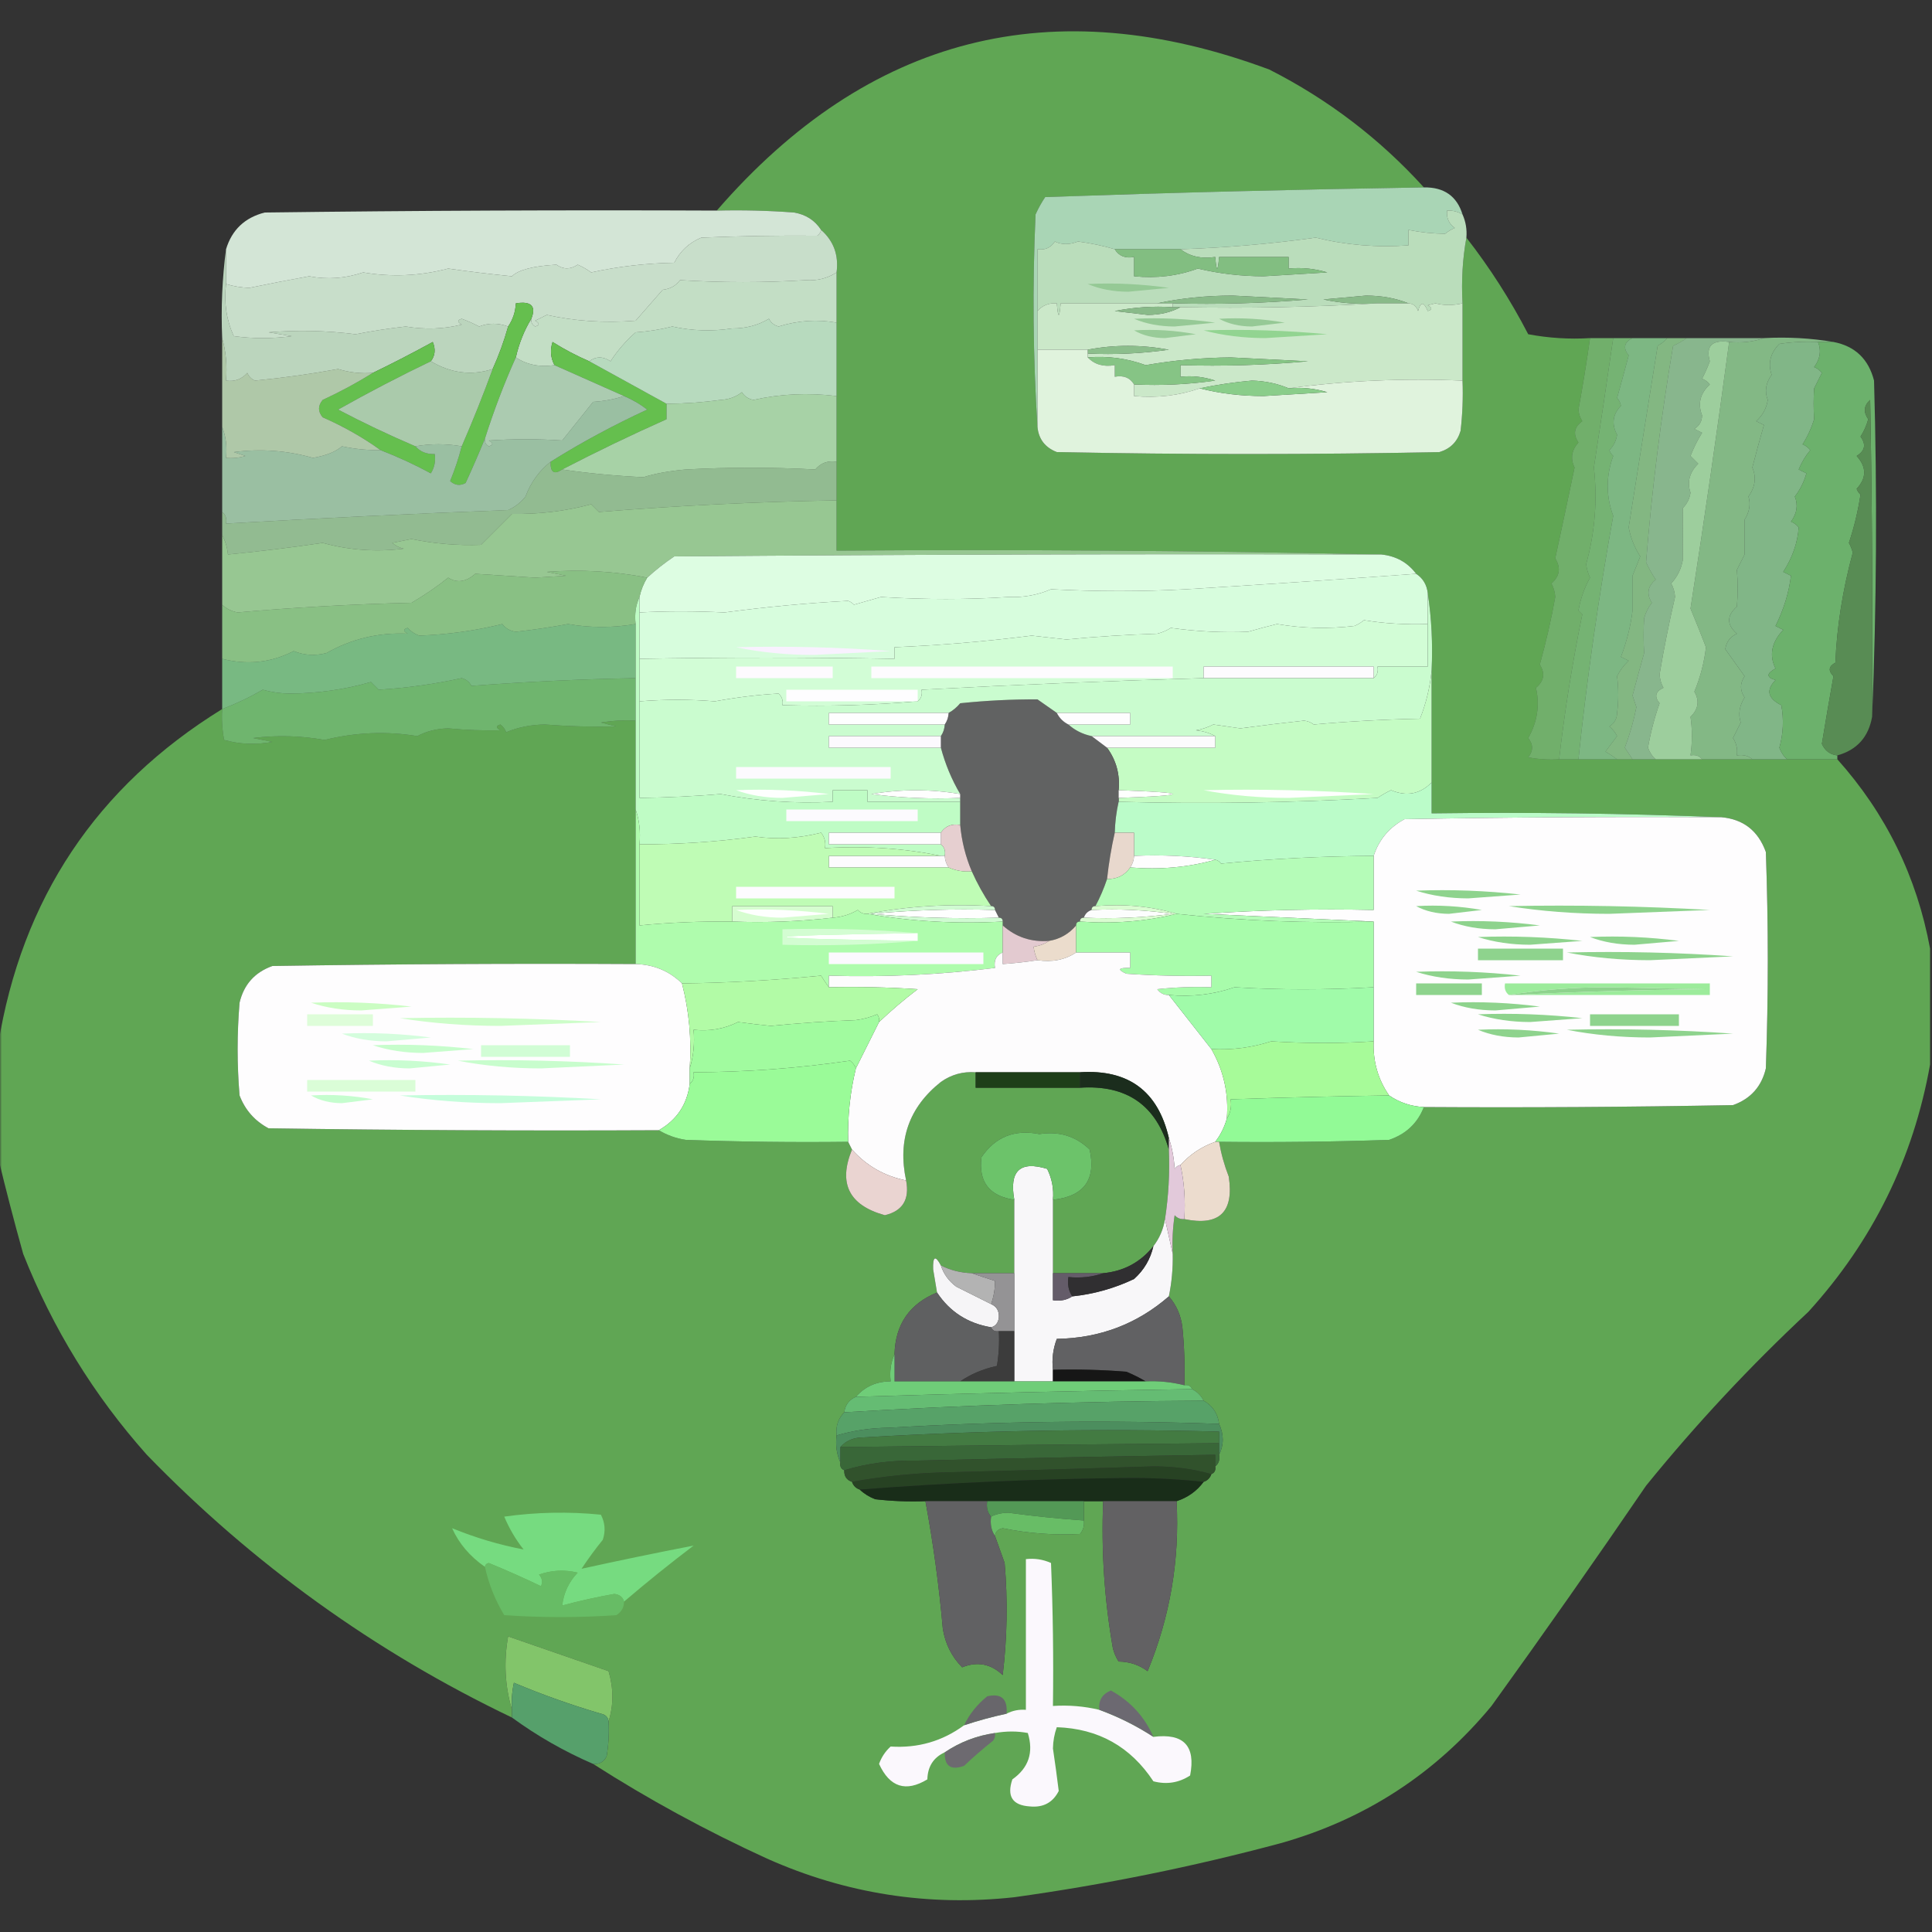 <svg width="500" height="500" viewBox="0 0 500 500" fill="none" xmlns="http://www.w3.org/2000/svg">
<rect x="0" y="0" width="500" height="500" fill="#333333" stroke="none"/>
<g clip-path="url(#clip0_11_588)">
<mask id="mask0_11_588" style="mask-type:luminance" maskUnits="userSpaceOnUse" x="0" y="0" width="500" height="500">
<path d="M500 0H0V500H500V0Z" fill="white"/>
</mask>
<g mask="url(#mask0_11_588)">
<path fill-rule="evenodd" clip-rule="evenodd" d="M368.5 48.5C335.917 49.014 303.251 49.848 270.5 51C269.54 52.419 268.707 53.919 268 55.5C267.171 74.005 267.338 92.338 268.5 110.5C268.799 113.642 270.466 115.809 273.5 117C306.5 117.667 339.5 117.667 372.5 117C375.333 116.167 377.167 114.333 378 111.5C378.499 107.179 378.666 102.846 378.5 98.5C378.5 91.833 378.5 85.167 378.5 78.5C378.178 72.642 378.511 66.975 379.5 61.5C385.571 69.296 390.905 77.63 395.5 86.5C400.792 87.495 406.125 87.828 411.5 87.5C410.641 93.677 409.641 99.843 408.5 106C408.585 107.107 408.919 108.107 409.5 109C407.38 110.523 407.047 112.356 408.5 114.5C406.706 116.535 406.373 118.702 407.5 121C405.88 128.764 404.213 136.597 402.5 144.5C404.007 146.969 403.673 149.135 401.5 151C402.097 152.062 402.43 153.228 402.5 154.5C401.506 160.134 400.173 165.967 398.5 172C399.935 174.267 399.602 176.267 397.5 178C398.531 182.525 397.865 186.858 395.5 191C396.833 192.667 396.833 194.333 395.5 196C398.146 196.497 400.813 196.664 403.5 196.5C405.167 196.5 406.833 196.5 408.5 196.5C411.833 196.5 415.167 196.5 418.5 196.5C419.833 196.5 421.167 196.5 422.5 196.5C424.5 196.5 426.5 196.5 428.5 196.5C432.5 196.5 436.5 196.5 440.5 196.5C444.833 196.5 449.167 196.5 453.5 196.5C456.5 196.5 459.5 196.5 462.5 196.5C466.833 196.5 471.167 196.5 475.5 196.5C488.082 210.576 496.082 226.909 499.5 245.5C499.5 255.5 499.5 265.5 499.5 275.5C495.163 299.842 484.663 321.175 468 339.5C452.899 353.596 438.899 368.596 426 384.5C412.913 403.675 399.579 422.675 386 441.5C371.54 458.983 353.373 470.816 331.5 477C308.782 483.096 285.782 487.763 262.5 491C240.24 493.439 218.907 490.106 198.5 481C182.798 473.821 167.798 465.655 153.5 456.5C155.124 456.64 156.29 455.973 157 454.5C157.498 451.518 157.665 448.518 157.5 445.5C158.811 441.317 158.811 436.984 157.5 432.5C148.822 429.496 140.156 426.496 131.5 423.5C130.34 430.028 130.673 436.361 132.5 442.5C132.5 443.167 132.5 443.833 132.5 444.5C96.99 427.503 65.49 404.836 38 376.5C24.298 361.109 13.632 343.775 6 324.5C3.647 316.083 1.48 307.75 -0.5 299.5C-0.5 289.833 -0.5 280.167 -0.5 270.5C5.604 232.61 24.938 203.61 57.5 183.5C57.336 186.187 57.503 188.854 58 191.5C62.078 192.629 66.245 192.796 70.5 192C68.833 191.667 67.167 191.333 65.5 191C71.706 190.228 77.872 190.395 84 191.5C91.99 189.521 99.99 189.188 108 190.5C110.383 189.234 113.05 188.568 116 188.5C120.518 188.935 125.018 189.102 129.5 189C128.304 188.346 128.304 187.846 129.5 187.5C130.192 188.025 130.692 188.692 131 189.5C134.064 188.217 137.397 187.55 141 187.5C147.177 187.983 153.343 188.15 159.5 188C158.167 187.667 156.833 187.333 155.5 187C158.482 186.502 161.482 186.335 164.5 186.5C164.5 194.167 164.5 201.833 164.5 209.5C164.5 222.833 164.5 236.167 164.5 249.5C133.165 249.333 101.832 249.5 70.5 250C65.938 251.627 63.105 254.794 62 259.5C61.333 267.5 61.333 275.5 62 283.5C63.442 287.275 65.942 290.108 69.5 292C103.165 292.5 136.832 292.667 170.5 292.5C172.637 293.787 174.97 294.621 177.5 295C191.496 295.5 205.496 295.667 219.5 295.5C219.833 296.167 220.167 296.833 220.5 297.5C216.883 306.267 219.717 311.934 229 314.5C233.609 313.409 235.443 310.409 234.5 305.5C232.26 295.048 235.26 286.548 243.5 280C246.206 278.092 249.206 277.259 252.5 277.5C252.5 278.833 252.5 280.167 252.5 281.5C261.5 281.5 270.5 281.5 279.5 281.5C291.59 280.696 299.257 286.03 302.5 297.5C302.746 303.559 302.413 309.559 301.5 315.5C301.075 318.119 300.075 320.453 298.5 322.5C295.181 326.66 290.848 328.994 285.5 329.5C281.167 329.5 276.833 329.5 272.5 329.5C272.5 323.167 272.5 316.833 272.5 310.5C280.54 309.636 283.707 305.303 282 297.5C278.425 294.034 274.092 292.7 269 293.5C262.566 292.225 257.566 294.225 254 299.5C253.204 305.877 256.038 309.543 262.5 310.5C262.5 316.833 262.5 323.167 262.5 329.5C258.833 329.5 255.167 329.5 251.5 329.5C248.673 329.416 246.006 328.75 243.5 327.5C242.058 324.8 241.392 325.134 241.5 328.5C241.84 330.512 242.173 332.512 242.5 334.5C235.368 337.426 231.701 342.759 231.5 350.5C230.532 352.607 230.198 354.941 230.5 357.5C226.835 357.502 223.835 358.835 221.5 361.5C219.738 362.262 218.738 363.596 218.5 365.5C216.926 367.102 216.259 369.102 216.5 371.5C216.198 374.059 216.532 376.393 217.5 378.5C217.328 379.492 217.662 380.158 218.5 380.5C218.427 382.027 219.094 383.027 220.5 383.5C220.833 384.5 221.5 385.167 222.5 385.5C223.6 386.558 224.934 387.392 226.5 388C230.821 388.499 235.154 388.666 239.5 388.5C241.525 399.416 243.025 410.416 244 421.5C244.621 425.409 246.288 428.743 249 431.5C252.922 429.918 256.422 430.584 259.5 433.5C260.665 423.851 260.832 414.184 260 404.5C259.153 402.146 258.32 399.812 257.5 397.5C257.62 396.414 258.287 395.747 259.5 395.5C266.119 396.847 272.785 397.347 279.5 397C280.337 395.989 280.67 394.822 280.5 393.5C280.5 391.833 280.5 390.167 280.5 388.5C282.167 388.5 283.833 388.5 285.5 388.5C284.978 401.273 285.811 413.94 288 426.5C288.309 427.766 288.809 428.933 289.5 430C292.334 430.045 294.834 430.879 297 432.5C302.812 418.442 305.312 403.776 304.5 388.5C307.4 387.557 309.733 385.89 311.5 383.5C312.5 383.167 313.167 382.5 313.5 381.5C314.338 381.158 314.672 380.492 314.5 379.5C315.404 378.791 315.737 377.791 315.5 376.5C316.767 373.939 316.767 371.272 315.5 368.5C315.155 365.802 313.822 363.802 311.5 362.5C310.833 361.167 309.833 360.167 308.5 359.5C308.158 358.662 307.492 358.328 306.5 358.5C306.666 353.489 306.499 348.489 306 343.5C305.632 340.435 304.465 337.768 302.5 335.5C303.244 331.881 303.577 328.215 303.5 324.5C303.335 321.15 303.502 317.817 304 314.5C304.671 315.252 305.504 315.586 306.5 315.5C315.563 317.377 319.396 313.71 318 304.5C316.855 301.568 316.022 298.568 315.5 295.5C330.17 295.667 344.837 295.5 359.5 295C363.882 293.502 366.882 290.668 368.5 286.5C395.169 286.667 421.835 286.5 448.5 286C453.062 284.373 455.895 281.206 457 276.5C457.667 257.833 457.667 239.167 457 220.5C455.021 215.011 451.188 212.011 445.5 211.5C420.672 210.502 395.672 210.169 370.5 210.5C370.5 207.833 370.5 205.167 370.5 202.5C370.5 192.833 370.5 183.167 370.5 173.5C370.824 166.646 370.491 159.979 369.5 153.5C369.25 151.326 368.25 149.659 366.5 148.5C364.284 145.556 361.284 143.889 357.5 143.5C310.67 142.501 263.67 142.168 216.5 142.5C216.5 138.167 216.5 133.833 216.5 129.5C216.5 126.167 216.5 122.833 216.5 119.5C216.5 113.833 216.5 108.167 216.5 102.5C216.5 96.167 216.5 89.833 216.5 83.5C216.5 79.167 216.5 74.833 216.5 70.5C217.091 66.036 215.758 62.37 212.5 59.5C210.88 57.016 208.547 55.516 205.5 55C198.842 54.501 192.175 54.334 185.5 54.5C224.71 9.281 272.377 -2.886 328.5 18C343.724 25.729 357.058 35.896 368.5 48.5Z" fill="#60A654"/>
<path opacity="0.801" fill-rule="evenodd" clip-rule="evenodd" d="M368.5 48.5C373.703 48.416 377.036 50.749 378.5 55.5C377.292 54.766 375.959 54.433 374.5 54.5C374.297 56.39 374.963 57.89 376.5 59C375.584 59.374 374.75 59.874 374 60.5C370.832 60.468 367.666 60.135 364.5 59.5C364.5 60.833 364.5 62.167 364.5 63.5C356.296 64.091 348.296 63.424 340.5 61.5C328.838 63.126 317.171 64.126 305.5 64.5C299.833 64.5 294.167 64.5 288.5 64.5C285.517 63.612 282.35 62.946 279 62.5C276.757 63.371 274.757 63.371 273 62.5C271.951 64.107 270.451 64.773 268.5 64.5C268.5 69.833 268.5 75.167 268.5 80.5C268.5 83.833 268.5 87.167 268.5 90.5C268.5 97.167 268.5 103.833 268.5 110.5C267.338 92.338 267.171 74.005 268 55.5C268.707 53.919 269.54 52.419 270.5 51C303.251 49.848 335.917 49.014 368.5 48.5Z" fill="#C6FDD5"/>
<path opacity="0.871" fill-rule="evenodd" clip-rule="evenodd" d="M185.5 54.5C192.175 54.334 198.842 54.5 205.5 55C208.547 55.516 210.88 57.016 212.5 59.5C212.389 60.117 212.056 60.617 211.5 61C201.477 60.914 191.477 61.081 181.5 61.5C178.369 62.797 176.036 64.964 174.5 68C167.2 68.129 160.034 68.962 153 70.5C151.915 69.707 150.748 69.04 149.5 68.5C147.629 69.767 145.796 69.767 144 68.5C137.979 68.847 134.145 69.847 132.5 71.5C126.713 70.922 121.213 70.255 116 69.5C108.715 71.42 101.382 71.753 94 70.5C89.369 72.07 84.703 72.403 80 71.5C74.867 72.426 69.701 73.426 64.5 74.5C62.41 74.427 60.41 74.094 58.5 73.5C58.5 70.5 58.5 67.5 58.5 64.5C60.018 59.483 63.352 56.316 68.5 55C107.499 54.5 146.499 54.333 185.5 54.5Z" fill="#EAFEED"/>
<path opacity="0.84" fill-rule="evenodd" clip-rule="evenodd" d="M212.5 59.5C215.758 62.37 217.091 66.036 216.5 70.5C214.153 72.044 211.486 72.711 208.5 72.5C197.751 73.177 186.918 73.177 176 72.5C174.902 73.968 173.402 74.801 171.5 75C169.167 77.667 166.833 80.333 164.5 83C156.522 83.627 148.855 83.127 141.5 81.5C140.5 82 139.5 82.5 138.5 83C139.696 83.654 139.696 84.154 138.5 84.5C137.702 84.043 137.369 83.376 137.5 82.5C138.824 79.205 137.491 77.872 133.5 78.5C133.396 80.703 132.73 82.703 131.5 84.5C128.932 83.55 126.432 83.55 124 84.5C122.559 83.74 121.059 83.074 119.5 82.5C118.304 82.846 118.304 83.346 119.5 84C114.846 85.171 110.012 85.338 105 84.5C100.64 84.993 96.306 85.659 92 86.5C84.513 85.55 77.013 85.383 69.5 86C71.5 86.333 73.5 86.667 75.5 87C70.5 87.667 65.5 87.667 60.5 87C58.601 82.822 57.935 78.322 58.5 73.5C60.41 74.094 62.41 74.427 64.5 74.5C69.701 73.426 74.867 72.426 80 71.5C84.703 72.403 89.369 72.07 94 70.5C101.382 71.753 108.715 71.42 116 69.5C121.213 70.255 126.713 70.922 132.5 71.5C134.145 69.847 137.979 68.847 144 68.5C145.796 69.767 147.629 69.767 149.5 68.5C150.748 69.04 151.915 69.707 153 70.5C160.034 68.962 167.2 68.129 174.5 68C176.036 64.964 178.369 62.797 181.5 61.5C191.477 61.081 201.477 60.914 211.5 61C212.056 60.617 212.389 60.117 212.5 59.5Z" fill="#E4FEE7"/>
<path opacity="0.841" fill-rule="evenodd" clip-rule="evenodd" d="M378.5 55.5C379.341 57.379 379.675 59.379 379.5 61.5C378.511 66.975 378.178 72.642 378.5 78.5C376.021 79.073 373.687 79.073 371.5 78.5C370.833 78.667 370.167 78.833 369.5 79C370.696 79.654 370.696 80.154 369.5 80.5C368.459 78.009 367.626 78.009 367 80.5C366.583 79.244 365.75 78.578 364.5 78.5C361.232 77.178 357.565 76.511 353.5 76.5C349.833 76.833 346.167 77.167 342.5 77.5C347.12 78.493 351.786 78.827 356.5 78.5C339.675 79.497 322.675 79.83 305.5 79.5C304.833 79.5 304.167 79.5 303.5 79.5C303.5 79.167 303.5 78.833 303.5 78.5C315.186 78.832 326.852 78.499 338.5 77.5C332 77.167 325.5 76.833 319 76.5C312.131 76.504 305.631 77.17 299.5 78.5C291.167 78.5 282.833 78.5 274.5 78.5C274.167 82.5 273.833 82.5 273.5 78.5C271.446 78.365 269.779 79.032 268.5 80.5C268.5 75.167 268.5 69.833 268.5 64.5C270.451 64.773 271.951 64.107 273 62.5C274.757 63.371 276.757 63.371 279 62.5C282.35 62.946 285.517 63.613 288.5 64.5C289.552 66.256 291.219 66.923 293.5 66.5C293.5 68.167 293.5 69.833 293.5 71.5C299.303 72.087 304.803 71.42 310 69.5C315.422 70.808 321.089 71.475 327 71.5C332.5 71.167 338 70.833 343.5 70.5C340.232 69.513 336.898 69.18 333.5 69.5C333.5 68.5 333.5 67.5 333.5 66.5C327.5 66.5 321.5 66.5 315.5 66.5C315.167 70.5 314.833 70.5 314.5 66.5C310.988 67.055 307.988 66.388 305.5 64.5C317.171 64.126 328.838 63.126 340.5 61.5C348.296 63.424 356.296 64.091 364.5 63.5C364.5 62.167 364.5 60.833 364.5 59.5C367.666 60.135 370.832 60.468 374 60.5C374.75 59.874 375.584 59.374 376.5 59C374.963 57.891 374.297 56.391 374.5 54.5C375.959 54.433 377.292 54.766 378.5 55.5Z" fill="#D3FDD5"/>
<path opacity="0.865" fill-rule="evenodd" clip-rule="evenodd" d="M288.5 64.5C294.167 64.5 299.833 64.5 305.5 64.5C307.988 66.388 310.988 67.055 314.5 66.5C314.833 70.5 315.167 70.5 315.5 66.5C321.5 66.5 327.5 66.5 333.5 66.5C333.5 67.5 333.5 68.5 333.5 69.5C336.898 69.18 340.232 69.513 343.5 70.5C338 70.833 332.5 71.167 327 71.5C321.089 71.475 315.422 70.808 310 69.5C304.803 71.42 299.303 72.087 293.5 71.5C293.5 69.833 293.5 68.167 293.5 66.5C291.219 66.923 289.552 66.256 288.5 64.5Z" fill="#8ED38D"/>
<path opacity="0.843" fill-rule="evenodd" clip-rule="evenodd" d="M216.5 70.5C216.5 74.833 216.5 79.167 216.5 83.5C211.511 82.6 206.511 82.933 201.5 84.5C200.353 84.182 199.519 83.516 199 82.5C196.175 84.188 193.009 85.021 189.5 85C184.249 85.804 179.082 85.637 174 84.5C170.924 85.288 167.758 85.788 164.5 86C161.979 88.22 159.812 90.72 158 93.5C156.057 92.193 154.223 92.193 152.5 93.5C149.242 92.092 146.076 90.426 143 88.5C142.322 90.598 142.489 92.598 143.5 94.5C139.671 95.069 136.337 94.402 133.5 92.5C134.321 88.873 135.654 85.54 137.5 82.5C137.369 83.376 137.702 84.043 138.5 84.5C139.696 84.154 139.696 83.654 138.5 83C139.5 82.5 140.5 82 141.5 81.5C148.855 83.127 156.522 83.627 164.5 83C166.833 80.333 169.167 77.667 171.5 75C173.402 74.801 174.902 73.968 176 72.5C186.918 73.177 197.751 73.177 208.5 72.5C211.486 72.711 214.153 72.044 216.5 70.5Z" fill="#DDFEE0"/>
<path opacity="0.799" fill-rule="evenodd" clip-rule="evenodd" d="M58.5 64.5C58.5 67.5 58.5 70.5 58.5 73.5C57.935 78.322 58.601 82.822 60.5 87C65.5 87.667 70.5 87.667 75.5 87C73.5 86.667 71.5 86.333 69.5 86C77.013 85.383 84.513 85.55 92 86.5C96.306 85.659 100.64 84.993 105 84.5C110.012 85.338 114.846 85.171 119.5 84C118.304 83.346 118.304 82.846 119.5 82.5C121.059 83.074 122.559 83.74 124 84.5C126.432 83.55 128.932 83.55 131.5 84.5C130.442 88.279 129.109 91.946 127.5 95.5C122.063 97.269 116.73 96.602 111.5 93.5C112.613 92.054 112.78 90.387 112 88.5C106.885 91.307 101.718 93.974 96.5 96.5C93.421 96.74 90.421 96.407 87.5 95.5C80.383 96.802 73.216 97.802 66 98.5C65.055 98.095 64.388 97.428 64 96.5C62.556 98.155 60.722 98.822 58.5 98.5C58.815 94.629 58.481 90.962 57.5 87.5C57.175 79.648 57.508 71.982 58.5 64.5Z" fill="#DDFEE0"/>
<path opacity="0.922" fill-rule="evenodd" clip-rule="evenodd" d="M281.5 73.5C288.532 73.17 295.532 73.503 302.5 74.5C299 74.833 295.5 75.167 292 75.5C288.098 75.488 284.598 74.821 281.5 73.5Z" fill="#92C792"/>
<path opacity="0.914" fill-rule="evenodd" clip-rule="evenodd" d="M303.5 78.5C302.167 78.5 300.833 78.5 299.5 78.5C305.631 77.17 312.131 76.503 319 76.5C325.5 76.833 332 77.167 338.5 77.5C326.852 78.499 315.186 78.832 303.5 78.5Z" fill="#92C792"/>
<path opacity="0.914" fill-rule="evenodd" clip-rule="evenodd" d="M364.5 78.5C361.833 78.5 359.167 78.5 356.5 78.5C351.786 78.827 347.12 78.493 342.5 77.5C346.167 77.167 349.833 76.833 353.5 76.5C357.565 76.511 361.232 77.178 364.5 78.5Z" fill="#92C792"/>
<path opacity="0.892" fill-rule="evenodd" clip-rule="evenodd" d="M299.5 78.5C300.833 78.5 302.167 78.5 303.5 78.5C303.5 78.833 303.5 79.167 303.5 79.5C298.456 79.172 293.456 79.506 288.5 80.5C291.333 80.833 294.167 81.167 297 81.5C300.252 81.481 303.085 80.814 305.5 79.5C322.675 79.83 339.675 79.497 356.5 78.5C359.167 78.5 361.833 78.5 364.5 78.5C365.75 78.577 366.583 79.244 367 80.5C367.626 78.009 368.459 78.009 369.5 80.5C370.696 80.154 370.696 79.654 369.5 79C370.167 78.833 370.833 78.667 371.5 78.5C373.687 79.073 376.021 79.073 378.5 78.5C378.5 85.167 378.5 91.833 378.5 98.5C363.129 97.85 348.129 98.516 333.5 100.5C330.6 99.263 327.433 98.597 324 98.5C319.428 98.9 314.928 99.566 310.5 100.5C305.13 102.379 299.463 103.045 293.5 102.5C293.5 101.5 293.5 100.5 293.5 99.5C300.532 99.83 307.532 99.497 314.5 98.5C311.572 97.516 308.572 97.183 305.5 97.5C305.5 96.5 305.5 95.5 305.5 94.5C316.52 94.832 327.52 94.499 338.5 93.5C331.833 93.167 325.167 92.833 318.5 92.5C311.061 92.57 303.728 93.237 296.5 94.5C291.669 92.732 286.669 92.065 281.5 92.5C281.5 92.167 281.5 91.833 281.5 91.5C288.532 91.83 295.532 91.497 302.5 90.5C295.344 89.181 288.344 89.181 281.5 90.5C277.167 90.5 272.833 90.5 268.5 90.5C268.5 87.167 268.5 83.833 268.5 80.5C269.779 79.032 271.446 78.365 273.5 78.5C273.833 82.5 274.167 82.5 274.5 78.5C282.833 78.5 291.167 78.5 299.5 78.5Z" fill="#DEFEDB"/>
<path fill-rule="evenodd" clip-rule="evenodd" d="M137.5 82.5C135.654 85.54 134.321 88.873 133.5 92.5C130.462 99.269 127.796 106.269 125.5 113.5C123.951 117.291 122.284 121.124 120.5 125C119.056 125.781 117.723 125.614 116.5 124.5C117.705 121.55 118.705 118.55 119.5 115.5C122.343 108.984 125.01 102.317 127.5 95.5C129.109 91.946 130.442 88.279 131.5 84.5C132.73 82.703 133.396 80.703 133.5 78.5C137.491 77.872 138.824 79.205 137.5 82.5Z" fill="#65BF4E"/>
<path opacity="0.914" fill-rule="evenodd" clip-rule="evenodd" d="M303.5 79.5C304.167 79.5 304.833 79.5 305.5 79.5C303.085 80.814 300.252 81.481 297 81.5C294.167 81.167 291.333 80.833 288.5 80.5C293.456 79.506 298.456 79.172 303.5 79.5Z" fill="#92C792"/>
<path opacity="0.916" fill-rule="evenodd" clip-rule="evenodd" d="M293.5 82.5C300.532 82.17 307.532 82.503 314.5 83.5C311 83.833 307.5 84.167 304 84.5C300.098 84.488 296.598 83.821 293.5 82.5Z" fill="#92C792"/>
<path opacity="0.925" fill-rule="evenodd" clip-rule="evenodd" d="M315.5 82.5C321.206 82.171 326.872 82.505 332.5 83.5C329.667 83.833 326.833 84.167 324 84.5C320.748 84.481 317.915 83.814 315.5 82.5Z" fill="#92C792"/>
<path opacity="0.929" fill-rule="evenodd" clip-rule="evenodd" d="M311.5 85.5C322.187 85.168 332.854 85.501 343.5 86.5C338.167 86.833 332.833 87.167 327.5 87.5C321.789 87.495 316.456 86.828 311.5 85.5Z" fill="#8ED38D"/>
<path opacity="0.902" fill-rule="evenodd" clip-rule="evenodd" d="M293.5 85.5C298.875 85.172 304.208 85.505 309.5 86.5C306.833 86.833 304.167 87.167 301.5 87.5C298.41 87.478 295.743 86.812 293.5 85.5Z" fill="#92C792"/>
<path opacity="0.659" fill-rule="evenodd" clip-rule="evenodd" d="M431.5 87.5C433.167 87.5 434.833 87.5 436.5 87.5C435.469 88.249 434.302 88.915 433 89.5C429.841 108.107 427.508 126.773 426 145.5C426.707 147.081 427.54 148.581 428.5 150C426.398 151.733 426.065 153.733 427.5 156C426.57 157.194 425.903 158.527 425.5 160C425.316 162.943 425.316 165.943 425.5 169C424.481 172.648 423.481 176.315 422.5 180C422.833 181 423.167 182 423.5 183C422.838 186.425 421.838 189.925 420.5 193.5C421.193 194.518 421.859 195.518 422.5 196.5C421.167 196.5 419.833 196.5 418.5 196.5C417.602 195.842 416.602 195.176 415.5 194.5C416.5 193.167 417.5 191.833 418.5 190.5C418.023 189.522 417.357 188.689 416.5 188C417.804 187.196 418.471 186.029 418.5 184.5C418.904 181.43 418.904 178.263 418.5 175C419.257 173.488 420.257 172.154 421.5 171C420.833 170.667 420.167 170.333 419.5 170C421.036 165.934 422.036 161.934 422.5 158C422.516 154.984 422.516 151.984 422.5 149C423.167 147.333 423.833 145.667 424.5 144C423.014 141.711 422.014 139.211 421.5 136.5C423.877 121.429 426.377 105.762 429 89.5C429.995 88.934 430.828 88.267 431.5 87.5Z" fill="#ADFCAB"/>
<path opacity="0.652" fill-rule="evenodd" clip-rule="evenodd" d="M436.5 87.5C443.167 87.5 449.833 87.5 456.5 87.5C453.713 88.477 450.713 88.81 447.5 88.5C443.055 87.874 441.388 89.54 442.5 93.5C441.926 95.059 441.26 96.559 440.5 98C441.308 98.308 441.975 98.808 442.5 99.5C439.993 101.808 439.326 104.475 440.5 107.5C440.471 109.029 439.804 110.196 438.5 111C439.167 111.333 439.833 111.667 440.5 112C439.308 113.912 438.308 115.912 437.5 118C438.167 118.667 438.833 119.333 439.5 120C437.246 122.234 436.58 124.734 437.5 127.5C437.278 129.055 436.611 130.389 435.5 131.5C435.551 136.014 435.551 140.514 435.5 145C435.066 147.316 434.066 149.316 432.5 151C433.097 152.062 433.43 153.228 433.5 154.5C431.967 161.106 430.634 167.773 429.5 174.5C429.57 175.772 429.903 176.938 430.5 178C428.408 178.953 428.075 180.286 429.5 182C428.188 185.72 427.188 189.553 426.5 193.5C426.942 194.739 427.609 195.739 428.5 196.5C426.5 196.5 424.5 196.5 422.5 196.5C421.859 195.518 421.193 194.518 420.5 193.5C421.838 189.925 422.838 186.425 423.5 183C423.167 182 422.833 181 422.5 180C423.481 176.315 424.481 172.648 425.5 169C425.316 165.943 425.316 162.943 425.5 160C425.903 158.527 426.57 157.194 427.5 156C426.065 153.733 426.398 151.733 428.5 150C427.54 148.581 426.707 147.081 426 145.5C427.508 126.773 429.841 108.107 433 89.5C434.302 88.915 435.469 88.249 436.5 87.5Z" fill="#B5FCBC"/>
<path opacity="0.621" fill-rule="evenodd" clip-rule="evenodd" d="M411.5 87.5C413.5 87.5 415.5 87.5 417.5 87.5C415.888 98.674 414.221 109.841 412.5 121C413.444 129.411 412.778 137.744 410.5 146C410.645 147.226 410.978 148.393 411.5 149.5C410.028 152.149 409.028 154.982 408.5 158C408.833 158.333 409.167 158.667 409.5 159C406.956 171.379 404.956 183.879 403.5 196.5C400.813 196.664 398.146 196.497 395.5 196C396.833 194.333 396.833 192.667 395.5 191C397.865 186.858 398.531 182.525 397.5 178C399.602 176.267 399.935 174.267 398.5 172C400.173 165.967 401.506 160.134 402.5 154.5C402.43 153.228 402.097 152.062 401.5 151C403.673 149.135 404.007 146.969 402.5 144.5C404.213 136.597 405.88 128.764 407.5 121C406.373 118.702 406.706 116.535 408.5 114.5C407.047 112.356 407.38 110.523 409.5 109C408.919 108.107 408.585 107.107 408.5 106C409.641 99.843 410.641 93.676 411.5 87.5Z" fill="#97FB8E"/>
<path opacity="0.642" fill-rule="evenodd" clip-rule="evenodd" d="M417.5 87.5C419.167 87.5 420.833 87.5 422.5 87.5C420.317 88.537 419.984 90.037 421.5 92C420.519 95.685 419.519 99.352 418.5 103C419.022 103.561 419.355 104.228 419.5 105C417.363 107.25 417.029 109.75 418.5 112.5C418.278 114.055 417.611 115.389 416.5 116.5C416.709 117.086 417.043 117.586 417.5 118C415.608 123.236 415.608 128.402 417.5 133.5C413.695 154.627 410.695 175.627 408.5 196.5C406.833 196.5 405.167 196.5 403.5 196.5C404.956 183.879 406.956 171.379 409.5 159C409.167 158.667 408.833 158.333 408.5 158C409.028 154.982 410.028 152.149 411.5 149.5C410.978 148.393 410.645 147.226 410.5 146C412.778 137.744 413.444 129.411 412.5 121C414.221 109.841 415.888 98.674 417.5 87.5Z" fill="#9AFB98"/>
<path opacity="0.655" fill-rule="evenodd" clip-rule="evenodd" d="M422.5 87.5C425.5 87.5 428.5 87.5 431.5 87.5C430.828 88.267 429.995 88.934 429 89.5C426.377 105.762 423.877 121.429 421.5 136.5C422.014 139.211 423.014 141.711 424.5 144C423.833 145.667 423.167 147.333 422.5 149C422.516 151.984 422.516 154.984 422.5 158C422.036 161.934 421.036 165.934 419.5 170C420.167 170.333 420.833 170.667 421.5 171C420.257 172.154 419.257 173.488 418.5 175C418.904 178.263 418.904 181.43 418.5 184.5C418.471 186.029 417.804 187.196 416.5 188C417.357 188.689 418.023 189.522 418.5 190.5C417.5 191.833 416.5 193.167 415.5 194.5C416.602 195.176 417.602 195.842 418.5 196.5C415.167 196.5 411.833 196.5 408.5 196.5C410.695 175.627 413.695 154.627 417.5 133.5C415.608 128.402 415.608 123.236 417.5 118C417.043 117.586 416.709 117.086 416.5 116.5C417.611 115.389 418.278 114.055 418.5 112.5C417.029 109.75 417.363 107.25 419.5 105C419.355 104.228 419.022 103.561 418.5 103C419.519 99.352 420.519 95.685 421.5 92C419.984 90.037 420.317 88.537 422.5 87.5Z" fill="#A3FCAC"/>
<path opacity="0.714" fill-rule="evenodd" clip-rule="evenodd" d="M456.5 87.5C462.69 87.177 468.69 87.51 474.5 88.5C473.167 88.5 471.833 88.5 470.5 88.5C467.15 88.335 463.817 88.502 460.5 89C458.16 91.336 457.493 94.003 458.5 97C456.956 99.151 456.623 101.318 457.5 103.5C457.152 105.697 456.152 107.53 454.5 109C455.167 109.333 455.833 109.667 456.5 110C455.455 113.64 454.455 117.306 453.5 121C454.589 123.523 454.256 126.023 452.5 128.5C453.103 130.452 452.77 132.452 451.5 134.5C451.5 137.5 451.5 140.5 451.5 143.5C450.833 144.833 450.167 146.167 449.5 147.5C449.782 150.744 449.782 153.911 449.5 157C446.833 159.333 446.833 161.667 449.5 164C447.777 164.775 446.777 166.108 446.5 168C448.167 170.333 449.833 172.667 451.5 175C450.264 176.856 450.264 178.689 451.5 180.5C450.137 182.674 449.803 184.841 450.5 187C449.833 188.333 449.167 189.667 448.5 191C449.38 192.356 449.714 193.856 449.5 195.5C451.099 195.232 452.432 195.566 453.5 196.5C449.167 196.5 444.833 196.5 440.5 196.5C439.791 195.596 438.791 195.263 437.5 195.5C437.974 192.079 437.974 188.745 437.5 185.5C439.533 183.548 439.866 181.382 438.5 179C440.025 175.34 441.025 171.507 441.5 167.5C440.325 164.427 438.992 161.094 437.5 157.5C441.08 134.525 444.413 111.525 447.5 88.5C450.713 88.81 453.713 88.477 456.5 87.5Z" fill="#A3EDA6"/>
<path opacity="0.768" fill-rule="evenodd" clip-rule="evenodd" d="M470.5 88.5C471.393 90.719 471.06 92.885 469.5 95C470.308 95.308 470.975 95.808 471.5 96.5C470.833 97.833 470.167 99.167 469.5 100.5C469.327 103.093 469.327 105.76 469.5 108.5C468.786 110.811 467.786 112.978 466.5 115C467.308 115.308 467.975 115.808 468.5 116.5C467.248 118.001 466.248 119.668 465.5 121.5C466.167 121.833 466.833 122.167 467.5 122.5C466.877 124.711 465.877 126.711 464.5 128.5C465.378 130.748 465.045 132.915 463.5 135C464.308 135.308 464.975 135.808 465.5 136.5C465.225 140.429 463.892 144.263 461.5 148C462.167 148.333 462.833 148.667 463.5 149C462.98 153.339 461.647 157.673 459.5 162C460.167 162.333 460.833 162.667 461.5 163C458.464 166.225 457.798 169.559 459.5 173C457.109 174.309 457.109 175.309 459.5 176C456.975 178.584 457.475 180.751 461 182.5C461.681 186.202 461.515 189.869 460.5 193.5C460.942 194.739 461.609 195.739 462.5 196.5C459.5 196.5 456.5 196.5 453.5 196.5C452.432 195.566 451.099 195.232 449.5 195.5C449.714 193.856 449.38 192.356 448.5 191C449.167 189.667 449.833 188.333 450.5 187C449.803 184.841 450.137 182.674 451.5 180.5C450.264 178.689 450.264 176.856 451.5 175C449.833 172.667 448.167 170.333 446.5 168C446.777 166.108 447.777 164.775 449.5 164C446.833 161.667 446.833 159.333 449.5 157C449.782 153.911 449.782 150.744 449.5 147.5C450.167 146.167 450.833 144.833 451.5 143.5C451.5 140.5 451.5 137.5 451.5 134.5C452.77 132.452 453.103 130.452 452.5 128.5C454.256 126.023 454.589 123.523 453.5 121C454.455 117.306 455.455 113.64 456.5 110C455.833 109.667 455.167 109.333 454.5 109C456.152 107.53 457.152 105.697 457.5 103.5C456.623 101.318 456.956 99.151 458.5 97C457.493 94.003 458.16 91.336 460.5 89C463.817 88.502 467.15 88.335 470.5 88.5Z" fill="#99DDA0"/>
<path fill-rule="evenodd" clip-rule="evenodd" d="M111.5 93.5C103.369 97.399 95.37 101.565 87.5 106C94.067 109.451 100.734 112.618 107.5 115.5C108.78 116.931 110.447 117.598 112.5 117.5C112.785 119.288 112.452 120.955 111.5 122.5C107.265 120.215 102.931 118.215 98.5 116.5C93.888 113.188 88.888 110.354 83.5 108C82.253 106.506 82.253 105.006 83.5 103.5C88.055 101.392 92.388 99.059 96.5 96.5C101.718 93.974 106.885 91.307 112 88.5C112.78 90.387 112.613 92.054 111.5 93.5Z" fill="#65BF4E"/>
<path fill-rule="evenodd" clip-rule="evenodd" d="M152.5 93.5C159.167 97.167 165.833 100.833 172.5 104.5C172.5 105.833 172.5 107.167 172.5 108.5C163.415 112.541 154.415 116.875 145.5 121.5C143.402 122.914 142.402 122.248 142.5 119.5C150.453 114.52 158.786 110.02 167.5 106C165.636 104.569 163.636 103.403 161.5 102.5C155.5 99.833 149.5 97.167 143.5 94.5C142.489 92.598 142.322 90.598 143 88.5C146.076 90.426 149.242 92.092 152.5 93.5Z" fill="#65BF4E"/>
<path opacity="0.941" fill-rule="evenodd" clip-rule="evenodd" d="M281.5 91.5C281.5 91.167 281.5 90.833 281.5 90.5C288.344 89.181 295.344 89.181 302.5 90.5C295.532 91.497 288.532 91.83 281.5 91.5Z" fill="#92C792"/>
<path opacity="0.823" fill-rule="evenodd" clip-rule="evenodd" d="M216.5 83.5C216.5 89.833 216.5 96.167 216.5 102.5C209.126 101.602 201.959 101.936 195 103.5C193.674 103.245 192.674 102.578 192 101.5C190.475 102.72 188.641 103.387 186.5 103.5C181.851 104.128 177.184 104.461 172.5 104.5C165.833 100.833 159.167 97.167 152.5 93.5C154.223 92.193 156.057 92.193 158 93.5C159.812 90.72 161.979 88.22 164.5 86C167.758 85.788 170.924 85.288 174 84.5C179.082 85.637 184.249 85.804 189.5 85C193.009 85.021 196.175 84.188 199 82.5C199.519 83.516 200.353 84.182 201.5 84.5C206.511 82.933 211.511 82.6 216.5 83.5Z" fill="#D3FDDC"/>
<path opacity="0.83" fill-rule="evenodd" clip-rule="evenodd" d="M470.5 88.5C471.833 88.5 473.167 88.5 474.5 88.5C480.073 89.572 483.573 92.905 485 98.5C485.83 127.67 485.664 156.67 484.5 185.5C484.667 158.165 484.5 130.831 484 103.5C482.354 104.941 482.187 106.608 483.5 108.5C483.061 110.104 482.394 111.604 481.5 113C483.002 115.006 482.669 116.672 480.5 118C483.1 120.873 483.1 123.706 480.5 126.5C480.709 127.086 481.043 127.586 481.5 128C480.865 132.225 479.865 136.391 478.5 140.5C478.931 141.293 479.265 142.127 479.5 143C476.868 152.74 475.368 162.24 475 171.5C473.244 172.421 473.077 173.588 474.5 175C473.458 180.838 472.458 186.671 471.5 192.5C472.283 194.288 473.616 195.288 475.5 195.5C475.5 195.833 475.5 196.167 475.5 196.5C471.167 196.5 466.833 196.5 462.5 196.5C461.609 195.739 460.942 194.739 460.5 193.5C461.515 189.869 461.681 186.202 461 182.5C457.475 180.751 456.975 178.584 459.5 176C457.109 175.309 457.109 174.309 459.5 173C457.798 169.559 458.464 166.225 461.5 163C460.833 162.667 460.167 162.333 459.5 162C461.647 157.673 462.98 153.339 463.5 149C462.833 148.667 462.167 148.333 461.5 148C463.892 144.263 465.225 140.429 465.5 136.5C464.975 135.808 464.308 135.308 463.5 135C465.045 132.915 465.378 130.748 464.5 128.5C465.877 126.711 466.877 124.711 467.5 122.5C466.833 122.167 466.167 121.833 465.5 121.5C466.248 119.668 467.248 118.001 468.5 116.5C467.975 115.808 467.308 115.308 466.5 115C467.786 112.978 468.786 110.811 469.5 108.5C469.327 105.76 469.327 103.093 469.5 100.5C470.167 99.167 470.833 97.833 471.5 96.5C470.975 95.808 470.308 95.308 469.5 95C471.06 92.885 471.393 90.719 470.5 88.5Z" fill="#78CA77"/>
<path opacity="0.906" fill-rule="evenodd" clip-rule="evenodd" d="M281.5 92.5C286.669 92.065 291.669 92.732 296.5 94.5C303.728 93.237 311.061 92.57 318.5 92.5C325.167 92.833 331.833 93.167 338.5 93.5C327.52 94.499 316.52 94.832 305.5 94.5C305.5 95.5 305.5 96.5 305.5 97.5C308.572 97.183 311.572 97.516 314.5 98.5C307.532 99.497 300.532 99.83 293.5 99.5C292.448 97.744 290.781 97.077 288.5 97.5C288.5 96.5 288.5 95.5 288.5 94.5C285.612 95.01 283.279 94.344 281.5 92.5Z" fill="#8ED38D"/>
<path opacity="0.739" fill-rule="evenodd" clip-rule="evenodd" d="M57.5 87.5C58.482 90.962 58.815 94.629 58.5 98.5C60.722 98.822 62.556 98.155 64 96.5C64.388 97.428 65.055 98.095 66 98.5C73.216 97.802 80.383 96.802 87.5 95.5C90.421 96.407 93.421 96.74 96.5 96.5C92.388 99.059 88.055 101.392 83.5 103.5C82.253 105.006 82.253 106.506 83.5 108C88.887 110.354 93.887 113.188 98.5 116.5C95.133 116.543 91.799 116.21 88.5 115.5C86.87 116.919 84.37 117.919 81 118.5C74.317 116.587 67.483 116.087 60.5 117C61.5 117.333 62.5 117.667 63.5 118C61.866 118.494 60.199 118.66 58.5 118.5C58.806 115.615 58.473 112.948 57.5 110.5C57.5 102.833 57.5 95.167 57.5 87.5Z" fill="#DBFDD2"/>
<path opacity="0.751" fill-rule="evenodd" clip-rule="evenodd" d="M133.5 92.5C136.337 94.402 139.671 95.069 143.5 94.5C149.5 97.167 155.5 99.833 161.5 102.5C159.031 103.317 156.365 103.817 153.5 104C150.833 107.333 148.167 110.667 145.5 114C139.195 113.576 132.862 113.576 126.5 114C127.696 114.654 127.696 115.154 126.5 115.5C125.702 115.043 125.369 114.376 125.5 113.5C127.796 106.269 130.462 99.269 133.5 92.5Z" fill="#D2FDD9"/>
<path opacity="0.942" fill-rule="evenodd" clip-rule="evenodd" d="M268.5 90.5C272.833 90.5 277.167 90.5 281.5 90.5C281.5 90.833 281.5 91.167 281.5 91.5C281.5 91.833 281.5 92.167 281.5 92.5C283.279 94.344 285.612 95.01 288.5 94.5C288.5 95.5 288.5 96.5 288.5 97.5C290.781 97.077 292.448 97.744 293.5 99.5C293.5 100.5 293.5 101.5 293.5 102.5C299.463 103.045 305.13 102.379 310.5 100.5C315.624 101.829 321.124 102.495 327 102.5C332.5 102.167 338 101.833 343.5 101.5C340.232 100.513 336.898 100.18 333.5 100.5C348.129 98.516 363.129 97.85 378.5 98.5C378.666 102.846 378.499 107.179 378 111.5C377.167 114.333 375.333 116.167 372.5 117C339.5 117.667 306.5 117.667 273.5 117C270.466 115.809 268.799 113.642 268.5 110.5C268.5 103.833 268.5 97.167 268.5 90.5Z" fill="#EAFEE7"/>
<path opacity="0.961" fill-rule="evenodd" clip-rule="evenodd" d="M333.5 100.5C336.898 100.18 340.232 100.513 343.5 101.5C338 101.833 332.5 102.167 327 102.5C321.124 102.495 315.624 101.829 310.5 100.5C314.928 99.566 319.428 98.9 324 98.5C327.433 98.597 330.6 99.263 333.5 100.5Z" fill="#8ED38D"/>
<path opacity="0.745" fill-rule="evenodd" clip-rule="evenodd" d="M111.5 93.5C116.73 96.602 122.063 97.269 127.5 95.5C125.01 102.317 122.343 108.984 119.5 115.5C115.435 114.801 111.435 114.801 107.5 115.5C100.734 112.618 94.067 109.451 87.5 106C95.369 101.565 103.369 97.399 111.5 93.5Z" fill="#D2FDD4"/>
<path opacity="0.784" fill-rule="evenodd" clip-rule="evenodd" d="M216.5 102.5C216.5 108.167 216.5 113.833 216.5 119.5C214.234 119.141 212.401 119.808 211 121.5C199.837 120.899 188.67 120.899 177.5 121.5C173.14 121.89 169.473 122.557 166.5 123.5C159.318 123.157 152.318 122.491 145.5 121.5C154.415 116.875 163.415 112.541 172.5 108.5C172.5 107.167 172.5 105.833 172.5 104.5C177.184 104.461 181.851 104.128 186.5 103.5C188.641 103.387 190.475 102.72 192 101.5C192.674 102.578 193.674 103.245 195 103.5C201.959 101.936 209.126 101.602 216.5 102.5Z" fill="#C7FDC6"/>
<path opacity="0.865" fill-rule="evenodd" clip-rule="evenodd" d="M484.5 185.5C483.576 190.755 480.576 194.088 475.5 195.5C473.616 195.288 472.283 194.288 471.5 192.5C472.458 186.671 473.458 180.838 474.5 175C473.077 173.588 473.244 172.421 475 171.5C475.368 162.24 476.868 152.74 479.5 143C479.265 142.127 478.931 141.293 478.5 140.5C479.865 136.391 480.865 132.225 481.5 128C481.043 127.586 480.709 127.086 480.5 126.5C483.1 123.706 483.1 120.873 480.5 118C482.669 116.672 483.002 115.006 481.5 113C482.394 111.604 483.061 110.104 483.5 108.5C482.187 106.608 482.354 104.941 484 103.5C484.5 130.831 484.667 158.165 484.5 185.5Z" fill="#5E9A59"/>
<path opacity="0.692" fill-rule="evenodd" clip-rule="evenodd" d="M161.5 102.5C163.636 103.403 165.636 104.569 167.5 106C158.786 110.02 150.453 114.52 142.5 119.5C139.532 121.853 137.365 124.853 136 128.5C134.786 130.049 133.286 131.215 131.5 132C107.029 132.934 82.695 134.1 58.5 135.5C58.737 134.209 58.404 133.209 57.5 132.5C57.5 125.167 57.5 117.833 57.5 110.5C58.473 112.948 58.806 115.615 58.5 118.5C60.199 118.66 61.866 118.494 63.5 118C62.5 117.667 61.5 117.333 60.5 117C67.483 116.087 74.317 116.587 81 118.5C84.37 117.919 86.87 116.919 88.5 115.5C91.799 116.21 95.133 116.543 98.5 116.5C102.931 118.215 107.265 120.215 111.5 122.5C112.452 120.955 112.785 119.288 112.5 117.5C110.447 117.598 108.78 116.931 107.5 115.5C111.435 114.801 115.435 114.801 119.5 115.5C118.705 118.55 117.705 121.55 116.5 124.5C117.723 125.614 119.056 125.781 120.5 125C122.284 121.124 123.951 117.291 125.5 113.5C125.369 114.376 125.702 115.043 126.5 115.5C127.696 115.154 127.696 114.654 126.5 114C132.862 113.576 139.195 113.576 145.5 114C148.167 110.667 150.833 107.333 153.5 104C156.365 103.817 159.031 103.317 161.5 102.5Z" fill="#C7FDD3"/>
<path opacity="0.673" fill-rule="evenodd" clip-rule="evenodd" d="M142.5 119.5C142.402 122.248 143.402 122.914 145.5 121.5C152.318 122.491 159.318 123.157 166.5 123.5C169.473 122.557 173.14 121.89 177.5 121.5C188.67 120.899 199.837 120.899 211 121.5C212.401 119.808 214.234 119.141 216.5 119.5C216.5 122.833 216.5 126.167 216.5 129.5C195.91 129.848 175.41 130.848 155 132.5C154.333 131.833 153.667 131.167 153 130.5C146.443 132.276 139.609 133.109 132.5 133C129.833 135.667 127.167 138.333 124.5 141C118.463 141.229 112.463 140.729 106.5 139.5C104.833 139.833 103.167 140.167 101.5 140.5C102.376 141.251 103.376 141.751 104.5 142C97.393 142.893 90.393 142.393 83.5 140.5C75.31 141.713 67.144 142.713 59 143.5C58.802 141.618 58.302 139.952 57.5 138.5C57.5 136.5 57.5 134.5 57.5 132.5C58.404 133.209 58.737 134.209 58.5 135.5C82.695 134.1 107.029 132.934 131.5 132C133.286 131.215 134.786 130.049 136 128.5C137.365 124.853 139.532 121.853 142.5 119.5Z" fill="#BFFDBE"/>
<path opacity="0.734" fill-rule="evenodd" clip-rule="evenodd" d="M216.5 129.5C216.5 133.833 216.5 138.167 216.5 142.5C263.67 142.168 310.67 142.501 357.5 143.5C296.499 143.333 235.499 143.5 174.5 144C171.98 145.697 169.647 147.53 167.5 149.5C159.041 147.837 150.374 147.337 141.5 148C143.167 148.333 144.833 148.667 146.5 149C143.833 149.167 141.167 149.333 138.5 149.5C133.104 149.161 127.938 148.827 123 148.5C120.578 150.625 118.244 150.958 116 149.5C113.008 151.884 109.842 154.05 106.5 156C91.045 156.369 76.045 157.202 61.5 158.5C59.886 158.197 58.552 157.53 57.5 156.5C57.5 150.5 57.5 144.5 57.5 138.5C58.302 139.952 58.802 141.618 59 143.5C67.144 142.713 75.31 141.713 83.5 140.5C90.393 142.393 97.393 142.893 104.5 142C103.376 141.751 102.376 141.251 101.5 140.5C103.167 140.167 104.833 139.833 106.5 139.5C112.463 140.729 118.463 141.229 124.5 141C127.167 138.333 129.833 135.667 132.5 133C139.609 133.109 146.443 132.276 153 130.5C153.667 131.167 154.333 131.833 155 132.5C175.41 130.848 195.91 129.848 216.5 129.5Z" fill="#BAFCB4"/>
<path fill-rule="evenodd" clip-rule="evenodd" d="M357.5 143.5C361.284 143.889 364.284 145.556 366.5 148.5C346.958 149.926 327.125 151.259 307 152.5C295.609 153.117 283.942 153.117 272 152.5C268.531 154.003 264.864 154.67 261 154.5C250.375 155.201 239.375 155.201 228 154.5C225.667 155.167 223.333 155.833 221 156.5C220.586 156.043 220.086 155.709 219.5 155.5C208.796 156.078 198.129 157.078 187.5 158.5C179.787 158.132 172.454 158.132 165.5 158.5C165.5 157.167 165.5 155.833 165.5 154.5C165.893 152.716 166.559 151.05 167.5 149.5C169.647 147.53 171.98 145.697 174.5 144C235.499 143.5 296.499 143.333 357.5 143.5Z" fill="#DDFDE2"/>
<path fill-rule="evenodd" clip-rule="evenodd" d="M366.5 148.5C368.25 149.659 369.25 151.326 369.5 153.5C369.5 156.167 369.5 158.833 369.5 161.5C363.635 161.685 358.135 161.352 353 160.5C352.25 161.126 351.416 161.626 350.5 162C343.782 162.795 337.116 162.628 330.5 161.5C327.961 162.115 325.461 162.782 323 163.5C316.456 163.774 309.789 163.44 303 162.5C301.933 163.191 300.766 163.691 299.5 164C291.643 164.247 283.81 164.747 276 165.5C272.985 165.175 269.985 164.842 267 164.5C255.094 166.011 243.261 167.011 231.5 167.5C231.5 168.5 231.5 169.5 231.5 170.5C209.206 170.105 187.206 170.105 165.5 170.5C165.5 166.5 165.5 162.5 165.5 158.5C172.454 158.132 179.787 158.132 187.5 158.5C198.129 157.078 208.796 156.078 219.5 155.5C220.086 155.709 220.586 156.043 221 156.5C223.333 155.833 225.667 155.167 228 154.5C239.375 155.201 250.375 155.201 261 154.5C264.864 154.67 268.531 154.003 272 152.5C283.942 153.117 295.609 153.117 307 152.5C327.125 151.259 346.958 149.926 366.5 148.5Z" fill="#D7FDDD"/>
<path opacity="0.701" fill-rule="evenodd" clip-rule="evenodd" d="M167.5 149.5C166.559 151.05 165.893 152.716 165.5 154.5C164.532 156.607 164.198 158.941 164.5 161.5C158.604 162.511 152.77 162.511 147 161.5C142.572 162.328 138.072 162.995 133.5 163.5C132.006 163.291 130.839 162.624 130 161.5C123.084 163.219 115.918 164.219 108.5 164.5C107.328 164.081 106.328 163.415 105.5 162.5C104.304 162.846 104.304 163.346 105.5 164C98.008 163.649 91.008 165.316 84.5 169C81.571 169.777 78.737 169.61 76 168.5C70.155 171.502 63.988 172.168 57.5 170.5C57.5 165.833 57.5 161.167 57.5 156.5C58.552 157.53 59.886 158.197 61.5 158.5C76.045 157.202 91.045 156.369 106.5 156C109.842 154.05 113.008 151.884 116 149.5C118.244 150.958 120.578 150.625 123 148.5C127.938 148.827 133.104 149.161 138.5 149.5C141.167 149.333 143.833 149.167 146.5 149C144.833 148.667 143.167 148.333 141.5 148C150.374 147.337 159.041 147.837 167.5 149.5Z" fill="#AEFCA7"/>
<path fill-rule="evenodd" clip-rule="evenodd" d="M369.5 161.5C369.5 165.167 369.5 168.833 369.5 172.5C365.167 172.5 360.833 172.5 356.5 172.5C356.737 173.791 356.404 174.791 355.5 175.5C355.5 174.5 355.5 173.5 355.5 172.5C340.833 172.5 326.167 172.5 311.5 172.5C311.5 173.5 311.5 174.5 311.5 175.5C287.157 176.202 262.823 177.202 238.5 178.5C238.737 179.791 238.404 180.791 237.5 181.5C226.012 182.495 214.345 182.828 202.5 182.5C202.719 181.325 202.386 180.325 201.5 179.5C196.431 179.766 190.931 180.433 185 181.5C178.631 180.974 172.131 180.974 165.5 181.5C165.5 177.833 165.5 174.167 165.5 170.5C187.206 170.105 209.206 170.105 231.5 170.5C231.5 169.5 231.5 168.5 231.5 167.5C243.261 167.011 255.094 166.011 267 164.5C269.985 164.842 272.985 165.175 276 165.5C283.81 164.747 291.643 164.247 299.5 164C300.766 163.691 301.933 163.191 303 162.5C309.789 163.44 316.456 163.774 323 163.5C325.461 162.782 327.961 162.115 330.5 161.5C337.116 162.628 343.782 162.795 350.5 162C351.416 161.626 352.25 161.126 353 160.5C358.135 161.352 363.635 161.685 369.5 161.5Z" fill="#D2FDD6"/>
<path opacity="0.765" fill-rule="evenodd" clip-rule="evenodd" d="M447.5 88.5C444.413 111.525 441.08 134.525 437.5 157.5C438.992 161.094 440.325 164.427 441.5 167.5C441.025 171.507 440.025 175.34 438.5 179C439.866 181.382 439.533 183.548 437.5 185.5C437.974 188.745 437.974 192.079 437.5 195.5C438.791 195.263 439.791 195.596 440.5 196.5C436.5 196.5 432.5 196.5 428.5 196.5C427.609 195.739 426.942 194.739 426.5 193.5C427.188 189.553 428.188 185.72 429.5 182C428.075 180.286 428.408 178.953 430.5 178C429.903 176.938 429.57 175.772 429.5 174.5C430.634 167.773 431.967 161.106 433.5 154.5C433.43 153.228 433.097 152.062 432.5 151C434.066 149.316 435.066 147.316 435.5 145C435.551 140.514 435.551 136.014 435.5 131.5C436.611 130.389 437.278 129.055 437.5 127.5C436.58 124.734 437.246 122.234 439.5 120C438.833 119.333 438.167 118.667 437.5 118C438.308 115.912 439.308 113.912 440.5 112C439.833 111.667 439.167 111.333 438.5 111C439.804 110.196 440.471 109.029 440.5 107.5C439.326 104.475 439.993 101.808 442.5 99.5C441.975 98.808 441.308 98.308 440.5 98C441.26 96.559 441.926 95.059 442.5 93.5C441.388 89.54 443.055 87.874 447.5 88.5Z" fill="#BEFDBD"/>
<path opacity="0.667" fill-rule="evenodd" clip-rule="evenodd" d="M164.5 161.5C164.5 166.167 164.5 170.833 164.5 175.5C150.256 175.772 136.09 176.438 122 177.5C121.481 176.484 120.647 175.818 119.5 175.5C112.392 177.055 105.225 178.055 98 178.5C97.333 177.833 96.667 177.167 96 176.5C89.291 178.443 82.291 179.443 75 179.5C72.576 179.47 70.243 179.137 68 178.5C64.621 180.458 61.121 182.124 57.5 183.5C57.5 179.167 57.5 174.833 57.5 170.5C63.988 172.168 70.155 171.502 76 168.5C78.737 169.61 81.571 169.777 84.5 169C91.008 165.316 98.008 163.649 105.5 164C104.304 163.346 104.304 162.846 105.5 162.5C106.328 163.415 107.328 164.081 108.5 164.5C115.918 164.219 123.084 163.219 130 161.5C130.839 162.624 132.006 163.291 133.5 163.5C138.072 162.995 142.572 162.328 147 161.5C152.77 162.511 158.604 162.511 164.5 161.5Z" fill="#9AFCAA"/>
<path fill-rule="evenodd" clip-rule="evenodd" d="M190.5 167.5C203.85 167.167 217.183 167.501 230.5 168.5C223.833 168.833 217.167 169.167 210.5 169.5C203.465 169.497 196.798 168.83 190.5 167.5Z" fill="#F8F1FE"/>
<path fill-rule="evenodd" clip-rule="evenodd" d="M190.5 172.5C198.833 172.5 207.167 172.5 215.5 172.5C215.5 173.5 215.5 174.5 215.5 175.5C207.167 175.5 198.833 175.5 190.5 175.5C190.5 174.5 190.5 173.5 190.5 172.5Z" fill="#FDFAFE"/>
<path fill-rule="evenodd" clip-rule="evenodd" d="M225.5 172.5C251.5 172.5 277.5 172.5 303.5 172.5C303.5 173.5 303.5 174.5 303.5 175.5C277.5 175.5 251.5 175.5 225.5 175.5C225.5 174.5 225.5 173.5 225.5 172.5Z" fill="#FDFBFE"/>
<path fill-rule="evenodd" clip-rule="evenodd" d="M355.5 175.5C340.833 175.5 326.167 175.5 311.5 175.5C311.5 174.5 311.5 173.5 311.5 172.5C326.167 172.5 340.833 172.5 355.5 172.5C355.5 173.5 355.5 174.5 355.5 175.5Z" fill="#FDFBFE"/>
<path fill-rule="evenodd" clip-rule="evenodd" d="M370.5 173.5C370.5 183.167 370.5 192.833 370.5 202.5C367.537 205.522 364.037 206.189 360 204.5C358.795 205.071 357.628 205.738 356.5 206.5C334.097 207.766 311.763 208.099 289.5 207.5C289.5 207.167 289.5 206.833 289.5 206.5C308.167 205.833 308.167 205.167 289.5 204.5C289.88 200.429 288.88 196.762 286.5 193.5C295.833 193.5 305.167 193.5 314.5 193.5C314.5 192.5 314.5 191.5 314.5 190.5C313.048 189.698 311.382 189.198 309.5 189C311.101 188.727 312.601 188.227 314 187.5C316.333 187.833 318.667 188.167 321 188.5C326.446 187.764 331.946 187.097 337.5 186.5C338.442 186.608 339.275 186.941 340 187.5C349.089 186.681 358.256 186.181 367.5 186C369.089 181.96 370.089 177.794 370.5 173.5Z" fill="#C5FCC4"/>
<path fill-rule="evenodd" clip-rule="evenodd" d="M237.5 181.5C226.167 181.5 214.833 181.5 203.5 181.5C203.5 180.5 203.5 179.5 203.5 178.5C214.833 178.5 226.167 178.5 237.5 178.5C237.5 179.5 237.5 180.5 237.5 181.5Z" fill="#FEFDFF"/>
<path opacity="0.647" fill-rule="evenodd" clip-rule="evenodd" d="M164.5 175.5C164.5 179.167 164.5 182.833 164.5 186.5C161.482 186.335 158.482 186.502 155.5 187C156.833 187.333 158.167 187.667 159.5 188C153.343 188.15 147.177 187.983 141 187.5C137.397 187.55 134.064 188.217 131 189.5C130.692 188.692 130.192 188.025 129.5 187.5C128.304 187.846 128.304 188.346 129.5 189C125.018 189.102 120.518 188.935 116 188.5C113.05 188.568 110.383 189.234 108 190.5C99.99 189.188 91.99 189.521 84 191.5C77.872 190.395 71.706 190.228 65.5 191C67.167 191.333 68.833 191.667 70.5 192C66.245 192.796 62.078 192.629 58 191.5C57.503 188.854 57.336 186.187 57.5 183.5C61.121 182.124 64.621 180.458 68 178.5C70.243 179.137 72.576 179.47 75 179.5C82.291 179.443 89.291 178.443 96 176.5C96.667 177.167 97.333 177.833 98 178.5C105.225 178.055 112.392 177.055 119.5 175.5C120.647 175.818 121.481 176.484 122 177.5C136.09 176.438 150.256 175.772 164.5 175.5Z" fill="#90FB8E"/>
<path fill-rule="evenodd" clip-rule="evenodd" d="M273.5 184.5C274.167 185.833 275.167 186.833 276.5 187.5C278.181 189.008 280.181 190.008 282.5 190.5C283.795 191.488 285.128 192.488 286.5 193.5C288.88 196.762 289.88 200.429 289.5 204.5C289.5 205.167 289.5 205.833 289.5 206.5C289.5 206.833 289.5 207.167 289.5 207.5C288.908 210.127 288.575 212.794 288.5 215.5C287.622 219.336 286.956 223.336 286.5 227.5C285.695 229.915 284.695 232.249 283.5 234.5C282.833 234.5 282.5 234.833 282.5 235.5C281.5 235.833 280.833 236.5 280.5 237.5C279.833 237.5 279.5 237.833 279.5 238.5C278.833 238.5 278.5 238.833 278.5 239.5C276.637 241.705 274.303 243.039 271.5 243.5C266.901 243.862 262.901 242.529 259.5 239.5C259.5 239.167 259.5 238.833 259.5 238.5C259.5 237.833 259.167 237.5 258.5 237.5C258.167 236.833 257.833 236.167 257.5 235.5C257.5 234.833 257.167 234.5 256.5 234.5C254.58 231.661 252.913 228.661 251.5 225.5C249.878 221.678 248.878 217.678 248.5 213.5C248.5 211.5 248.5 209.5 248.5 207.5C248.5 207.167 248.5 206.833 248.5 206.5C248.5 206.167 248.5 205.833 248.5 205.5C246.293 201.749 244.626 197.749 243.5 193.5C243.5 192.5 243.5 191.5 243.5 190.5C244.11 189.609 244.443 188.609 244.5 187.5C245.11 186.609 245.443 185.609 245.5 184.5C246.627 183.878 247.627 183.045 248.5 182C255.174 181.306 261.841 180.973 268.5 181C270.196 182.176 271.862 183.343 273.5 184.5Z" fill="#616262"/>
<path fill-rule="evenodd" clip-rule="evenodd" d="M369.5 153.5C370.491 159.979 370.824 166.646 370.5 173.5C370.089 177.794 369.089 181.96 367.5 186C358.256 186.181 349.089 186.681 340 187.5C339.275 186.941 338.442 186.608 337.5 186.5C331.946 187.097 326.446 187.764 321 188.5C318.667 188.167 316.333 187.833 314 187.5C312.601 188.227 311.101 188.727 309.5 189C311.382 189.198 313.048 189.698 314.5 190.5C303.833 190.5 293.167 190.5 282.5 190.5C280.181 190.008 278.181 189.008 276.5 187.5C281.833 187.5 287.167 187.5 292.5 187.5C292.5 186.5 292.5 185.5 292.5 184.5C286.167 184.5 279.833 184.5 273.5 184.5C271.862 183.343 270.196 182.176 268.5 181C261.841 180.973 255.174 181.306 248.5 182C247.627 183.045 246.627 183.878 245.5 184.5C235.167 184.5 224.833 184.5 214.5 184.5C214.5 185.5 214.5 186.5 214.5 187.5C224.5 187.5 234.5 187.5 244.5 187.5C244.443 188.609 244.11 189.609 243.5 190.5C233.833 190.5 224.167 190.5 214.5 190.5C214.5 191.5 214.5 192.5 214.5 193.5C224.167 193.5 233.833 193.5 243.5 193.5C244.626 197.749 246.293 201.749 248.5 205.5C240.891 204.202 233.224 204.202 225.5 205.5C233.138 206.497 240.804 206.831 248.5 206.5C248.5 206.833 248.5 207.167 248.5 207.5C240.5 207.5 232.5 207.5 224.5 207.5C224.5 206.5 224.5 205.5 224.5 204.5C221.5 204.5 218.5 204.5 215.5 204.5C215.5 205.5 215.5 206.5 215.5 207.5C205.729 208.005 196.062 207.338 186.5 205.5C179.697 206.069 172.697 206.403 165.5 206.5C165.5 198.167 165.5 189.833 165.5 181.5C172.131 180.974 178.631 180.974 185 181.5C190.931 180.433 196.431 179.766 201.5 179.5C202.386 180.325 202.719 181.325 202.5 182.5C214.345 182.828 226.012 182.495 237.5 181.5C238.404 180.791 238.737 179.791 238.5 178.5C262.823 177.202 287.157 176.202 311.5 175.5C326.167 175.5 340.833 175.5 355.5 175.5C356.404 174.791 356.737 173.791 356.5 172.5C360.833 172.5 365.167 172.5 369.5 172.5C369.5 168.833 369.5 165.167 369.5 161.5C369.5 158.833 369.5 156.167 369.5 153.5Z" fill="#CAFCCF"/>
<path fill-rule="evenodd" clip-rule="evenodd" d="M245.5 184.5C245.443 185.609 245.11 186.609 244.5 187.5C234.5 187.5 224.5 187.5 214.5 187.5C214.5 186.5 214.5 185.5 214.5 184.5C224.833 184.5 235.167 184.5 245.5 184.5Z" fill="#FEFEFE"/>
<path fill-rule="evenodd" clip-rule="evenodd" d="M273.5 184.5C279.833 184.5 286.167 184.5 292.5 184.5C292.5 185.5 292.5 186.5 292.5 187.5C287.167 187.5 281.833 187.5 276.5 187.5C275.167 186.833 274.167 185.833 273.5 184.5Z" fill="#FEFDFE"/>
<path fill-rule="evenodd" clip-rule="evenodd" d="M243.5 190.5C243.5 191.5 243.5 192.5 243.5 193.5C233.833 193.5 224.167 193.5 214.5 193.5C214.5 192.5 214.5 191.5 214.5 190.5C224.167 190.5 233.833 190.5 243.5 190.5Z" fill="#FCF9FE"/>
<path fill-rule="evenodd" clip-rule="evenodd" d="M282.5 190.5C293.167 190.5 303.833 190.5 314.5 190.5C314.5 191.5 314.5 192.5 314.5 193.5C305.167 193.5 295.833 193.5 286.5 193.5C285.128 192.488 283.795 191.488 282.5 190.5Z" fill="#FCFBFD"/>
<path fill-rule="evenodd" clip-rule="evenodd" d="M190.5 198.5C203.833 198.5 217.167 198.5 230.5 198.5C230.5 199.5 230.5 200.5 230.5 201.5C217.167 201.5 203.833 201.5 190.5 201.5C190.5 200.5 190.5 199.5 190.5 198.5Z" fill="#FCFAFE"/>
<path opacity="0.999" fill-rule="evenodd" clip-rule="evenodd" d="M370.5 202.5C370.5 205.167 370.5 207.833 370.5 210.5C395.672 210.169 420.672 210.502 445.5 211.5C418.165 211.333 390.831 211.5 363.5 212C359.554 214.111 356.887 217.278 355.5 221.5C342.107 221.579 328.94 222.245 316 223.5C315.617 222.944 315.117 222.611 314.5 222.5C307.687 221.509 300.687 221.175 293.5 221.5C293.5 219.5 293.5 217.5 293.5 215.5C291.833 215.5 290.167 215.5 288.5 215.5C288.575 212.794 288.908 210.127 289.5 207.5C311.763 208.099 334.097 207.766 356.5 206.5C357.628 205.738 358.795 205.071 360 204.5C364.037 206.189 367.537 205.522 370.5 202.5Z" fill="#BBFCC9"/>
<path fill-rule="evenodd" clip-rule="evenodd" d="M165.5 154.5C165.5 155.833 165.5 157.167 165.5 158.5C165.5 162.5 165.5 166.5 165.5 170.5C165.5 174.167 165.5 177.833 165.5 181.5C165.5 189.833 165.5 198.167 165.5 206.5C172.697 206.403 179.697 206.069 186.5 205.5C196.062 207.338 205.729 208.005 215.5 207.5C215.5 206.5 215.5 205.5 215.5 204.5C218.5 204.5 221.5 204.5 224.5 204.5C224.5 205.5 224.5 206.5 224.5 207.5C232.5 207.5 240.5 207.5 248.5 207.5C248.5 209.5 248.5 211.5 248.5 213.5C246.302 213.12 244.635 213.787 243.5 215.5C233.833 215.5 224.167 215.5 214.5 215.5C214.5 216.5 214.5 217.5 214.5 218.5C224.167 218.5 233.833 218.5 243.5 218.5C244.404 219.209 244.737 220.209 244.5 221.5C244.167 221.5 243.833 221.5 243.5 221.5C233.889 219.526 223.889 218.859 213.5 219.5C213.762 218.022 213.429 216.689 212.5 215.5C206.607 216.985 200.94 217.319 195.5 216.5C185.438 217.883 175.438 218.55 165.5 218.5C165.81 215.287 165.477 212.287 164.5 209.5C164.5 201.833 164.5 194.167 164.5 186.5C164.5 182.833 164.5 179.167 164.5 175.5C164.5 170.833 164.5 166.167 164.5 161.5C164.198 158.941 164.532 156.607 165.5 154.5Z" fill="#BFFCC5"/>
<path fill-rule="evenodd" clip-rule="evenodd" d="M190.5 204.5C198.528 204.169 206.528 204.502 214.5 205.5C210.5 205.833 206.5 206.167 202.5 206.5C198.107 206.491 194.107 205.824 190.5 204.5Z" fill="#FEFFFE"/>
<path fill-rule="evenodd" clip-rule="evenodd" d="M248.5 205.5C248.5 205.833 248.5 206.167 248.5 206.5C240.804 206.831 233.138 206.497 225.5 205.5C233.224 204.202 240.891 204.202 248.5 205.5Z" fill="#FEFEFE"/>
<path fill-rule="evenodd" clip-rule="evenodd" d="M289.5 204.5C308.167 205.167 308.167 205.833 289.5 206.5C289.5 205.833 289.5 205.167 289.5 204.5Z" fill="#FEFFFE"/>
<path fill-rule="evenodd" clip-rule="evenodd" d="M311.5 204.5C326.182 204.167 340.848 204.501 355.5 205.5C348.167 205.833 340.833 206.167 333.5 206.5C325.802 206.497 318.468 205.831 311.5 204.5Z" fill="#FEFFFE"/>
<path fill-rule="evenodd" clip-rule="evenodd" d="M203.5 209.5C214.833 209.5 226.167 209.5 237.5 209.5C237.5 210.5 237.5 211.5 237.5 212.5C226.167 212.5 214.833 212.5 203.5 212.5C203.5 211.5 203.5 210.5 203.5 209.5Z" fill="#FCFAFE"/>
<path opacity="0.999" fill-rule="evenodd" clip-rule="evenodd" d="M445.5 211.5C451.188 212.011 455.021 215.011 457 220.5C457.667 239.167 457.667 257.833 457 276.5C455.895 281.206 453.062 284.373 448.5 286C421.835 286.5 395.169 286.667 368.5 286.5C365.183 286.336 362.183 285.336 359.5 283.5C356.625 279.342 355.292 274.675 355.5 269.5C355.5 264.833 355.5 260.167 355.5 255.5C355.5 249.833 355.5 244.167 355.5 238.5C340.994 237.833 326.328 237.167 311.5 236.5C326.152 235.501 340.818 235.167 355.5 235.5C355.5 230.833 355.5 226.167 355.5 221.5C356.887 217.278 359.554 214.111 363.5 212C390.831 211.5 418.165 211.333 445.5 211.5Z" fill="#FEFDFE"/>
<path fill-rule="evenodd" clip-rule="evenodd" d="M248.5 213.5C248.878 217.678 249.878 221.678 251.5 225.5C249.379 225.675 247.379 225.341 245.5 224.5C244.89 223.609 244.557 222.609 244.5 221.5C244.737 220.209 244.404 219.209 243.5 218.5C243.5 217.5 243.5 216.5 243.5 215.5C244.635 213.787 246.302 213.12 248.5 213.5Z" fill="#E6CFD0"/>
<path fill-rule="evenodd" clip-rule="evenodd" d="M243.5 215.5C243.5 216.5 243.5 217.5 243.5 218.5C233.833 218.5 224.167 218.5 214.5 218.5C214.5 217.5 214.5 216.5 214.5 215.5C224.167 215.5 233.833 215.5 243.5 215.5Z" fill="#FEFCFE"/>
<path fill-rule="evenodd" clip-rule="evenodd" d="M288.5 215.5C290.167 215.5 291.833 215.5 293.5 215.5C293.5 217.5 293.5 219.5 293.5 221.5C293.443 222.609 293.11 223.609 292.5 224.5C291.089 226.539 289.089 227.539 286.5 227.5C286.956 223.336 287.622 219.336 288.5 215.5Z" fill="#E8D8CD"/>
<path fill-rule="evenodd" clip-rule="evenodd" d="M243.5 221.5C243.833 221.5 244.167 221.5 244.5 221.5C244.557 222.609 244.89 223.609 245.5 224.5C235.167 224.5 224.833 224.5 214.5 224.5C214.5 223.5 214.5 222.5 214.5 221.5C224.167 221.5 233.833 221.5 243.5 221.5Z" fill="#FDFBFE"/>
<path fill-rule="evenodd" clip-rule="evenodd" d="M293.5 221.5C300.687 221.175 307.687 221.509 314.5 222.5C307.576 224.463 300.243 225.13 292.5 224.5C293.11 223.609 293.443 222.609 293.5 221.5Z" fill="#FEFDFE"/>
<path fill-rule="evenodd" clip-rule="evenodd" d="M355.5 221.5C355.5 226.167 355.5 230.833 355.5 235.5C340.818 235.167 326.152 235.501 311.5 236.5C326.328 237.167 340.994 237.833 355.5 238.5C338.418 238.985 321.418 238.318 304.5 236.5C297.913 234.539 290.913 233.872 283.5 234.5C284.695 232.249 285.695 229.915 286.5 227.5C289.089 227.539 291.089 226.539 292.5 224.5C300.243 225.13 307.576 224.463 314.5 222.5C315.117 222.611 315.617 222.944 316 223.5C328.94 222.245 342.107 221.579 355.5 221.5Z" fill="#B5FCB8"/>
<path fill-rule="evenodd" clip-rule="evenodd" d="M243.5 221.5C233.833 221.5 224.167 221.5 214.5 221.5C214.5 222.5 214.5 223.5 214.5 224.5C224.833 224.5 235.167 224.5 245.5 224.5C247.379 225.341 249.379 225.675 251.5 225.5C252.913 228.661 254.58 231.661 256.5 234.5C245.448 233.857 234.781 234.524 224.5 236.5C223.504 236.586 222.671 236.252 222 235.5C219.993 236.669 217.827 237.335 215.5 237.5C215.5 236.5 215.5 235.5 215.5 234.5C206.833 234.5 198.167 234.5 189.5 234.5C189.5 235.833 189.5 237.167 189.5 238.5C181.246 238.406 173.246 238.74 165.5 239.5C165.5 232.5 165.5 225.5 165.5 218.5C175.438 218.55 185.438 217.883 195.5 216.5C200.94 217.319 206.607 216.985 212.5 215.5C213.429 216.689 213.762 218.022 213.5 219.5C223.889 218.859 233.889 219.526 243.5 221.5Z" fill="#BFFCB5"/>
<path fill-rule="evenodd" clip-rule="evenodd" d="M190.5 229.5C204.167 229.5 217.833 229.5 231.5 229.5C231.5 230.5 231.5 231.5 231.5 232.5C217.833 232.5 204.167 232.5 190.5 232.5C190.5 231.5 190.5 230.5 190.5 229.5Z" fill="#FDFBFE"/>
<path fill-rule="evenodd" clip-rule="evenodd" d="M366.5 230.5C375.525 230.168 384.525 230.502 393.5 231.5C389 231.833 384.5 232.167 380 232.5C375.114 232.493 370.614 231.826 366.5 230.5Z" fill="#8ED38D"/>
<path fill-rule="evenodd" clip-rule="evenodd" d="M215.5 237.5C207.016 238.493 198.349 238.826 189.5 238.5C189.5 237.167 189.5 235.833 189.5 234.5C198.167 234.5 206.833 234.5 215.5 234.5C215.5 235.5 215.5 236.5 215.5 237.5Z" fill="#D6FDD0"/>
<path fill-rule="evenodd" clip-rule="evenodd" d="M366.5 234.5C372.206 234.171 377.872 234.505 383.5 235.5C380.667 235.833 377.833 236.167 375 236.5C371.748 236.481 368.915 235.814 366.5 234.5Z" fill="#8ED38D"/>
<path fill-rule="evenodd" clip-rule="evenodd" d="M390.5 234.5C407.846 234.167 425.179 234.5 442.5 235.5C433.833 235.833 425.167 236.167 416.5 236.5C407.473 236.498 398.807 235.831 390.5 234.5Z" fill="#8ED38D"/>
<path fill-rule="evenodd" clip-rule="evenodd" d="M257.5 235.5C257.833 236.167 258.167 236.833 258.5 237.5C247.48 237.832 236.48 237.499 225.5 236.5C236.146 235.501 246.813 235.168 257.5 235.5Z" fill="#FEFEFE"/>
<path fill-rule="evenodd" clip-rule="evenodd" d="M282.5 235.5C289.532 235.17 296.532 235.503 303.5 236.5C295.862 237.497 288.196 237.831 280.5 237.5C280.833 236.5 281.5 235.833 282.5 235.5Z" fill="#FCFDFD"/>
<path fill-rule="evenodd" clip-rule="evenodd" d="M256.5 234.5C257.167 234.5 257.5 234.833 257.5 235.5C246.813 235.168 236.146 235.501 225.5 236.5C236.48 237.499 247.48 237.832 258.5 237.5C259.167 237.5 259.5 237.833 259.5 238.5C247.452 239.145 235.785 238.478 224.5 236.5C234.781 234.524 245.448 233.857 256.5 234.5Z" fill="#D0FBD2"/>
<path fill-rule="evenodd" clip-rule="evenodd" d="M282.5 235.5C282.5 234.833 282.833 234.5 283.5 234.5C290.913 233.872 297.913 234.539 304.5 236.5C296.567 238.468 288.234 239.135 279.5 238.5C279.5 237.833 279.833 237.5 280.5 237.5C288.196 237.831 295.862 237.497 303.5 236.5C296.532 235.503 289.532 235.17 282.5 235.5Z" fill="#DAFCD1"/>
<path fill-rule="evenodd" clip-rule="evenodd" d="M164.5 209.5C165.477 212.287 165.81 215.287 165.5 218.5C165.5 225.5 165.5 232.5 165.5 239.5C173.246 238.74 181.246 238.406 189.5 238.5C198.349 238.826 207.016 238.493 215.5 237.5C217.827 237.335 219.993 236.669 222 235.5C222.671 236.252 223.504 236.586 224.5 236.5C235.785 238.478 247.452 239.145 259.5 238.5C259.5 238.833 259.5 239.167 259.5 239.5C259.5 241.833 259.5 244.167 259.5 246.5C257.824 247.183 257.157 248.517 257.5 250.5C243.24 252.269 228.907 252.936 214.5 252.5C214.5 253.5 214.5 254.5 214.5 255.5C213.842 254.602 213.176 253.602 212.5 252.5C200.026 253.717 188.026 254.383 176.5 254.5C173.193 251.284 169.193 249.617 164.5 249.5C164.5 236.167 164.5 222.833 164.5 209.5Z" fill="#AFFCAD"/>
<path fill-rule="evenodd" clip-rule="evenodd" d="M190.5 235.5C198.528 235.169 206.528 235.502 214.5 236.5C210.5 236.833 206.5 237.167 202.5 237.5C198.107 237.491 194.107 236.824 190.5 235.5Z" fill="#FEFFFE"/>
<path fill-rule="evenodd" clip-rule="evenodd" d="M375.5 238.5C383.196 238.169 390.862 238.503 398.5 239.5C394.667 239.833 390.833 240.167 387 240.5C382.771 240.49 378.938 239.823 375.5 238.5Z" fill="#8ED38D"/>
<path fill-rule="evenodd" clip-rule="evenodd" d="M237.5 241.5C237.5 242.167 237.5 242.833 237.5 243.5C192.167 242.833 192.167 242.167 237.5 241.5Z" fill="#FEFFFE"/>
<path fill-rule="evenodd" clip-rule="evenodd" d="M259.5 239.5C262.901 242.529 266.901 243.862 271.5 243.5C270.391 244.29 269.058 244.79 267.5 245C267.619 246.145 267.952 247.312 268.5 248.5C265.518 248.963 262.518 249.296 259.5 249.5C259.5 248.5 259.5 247.5 259.5 246.5C259.5 244.167 259.5 241.833 259.5 239.5Z" fill="#E3CAD0"/>
<path fill-rule="evenodd" clip-rule="evenodd" d="M382.5 242.5C391.525 242.168 400.525 242.502 409.5 243.5C405 243.833 400.5 244.167 396 244.5C391.114 244.493 386.614 243.826 382.5 242.5Z" fill="#8ED38D"/>
<path fill-rule="evenodd" clip-rule="evenodd" d="M411.5 242.5C419.196 242.169 426.862 242.503 434.5 243.5C430.667 243.833 426.833 244.167 423 244.5C418.771 244.49 414.938 243.823 411.5 242.5Z" fill="#8ED38D"/>
<path fill-rule="evenodd" clip-rule="evenodd" d="M237.5 241.5C192.167 242.167 192.167 242.833 237.5 243.5C226.012 244.495 214.345 244.828 202.5 244.5C202.5 243.167 202.5 241.833 202.5 240.5C214.345 240.172 226.012 240.505 237.5 241.5Z" fill="#D3FDD2"/>
<path fill-rule="evenodd" clip-rule="evenodd" d="M278.5 239.5C278.5 241.833 278.5 244.167 278.5 246.5C275.663 248.402 272.329 249.069 268.5 248.5C267.952 247.312 267.619 246.145 267.5 245C269.058 244.79 270.391 244.29 271.5 243.5C274.303 243.039 276.637 241.705 278.5 239.5Z" fill="#EBDCCC"/>
<path fill-rule="evenodd" clip-rule="evenodd" d="M304.5 236.5C321.418 238.318 338.418 238.985 355.5 238.5C355.5 244.167 355.5 249.833 355.5 255.5C343.178 256.21 331.178 256.21 319.5 255.5C314.062 257.388 308.395 258.054 302.5 257.5C301.244 257.539 300.244 257.039 299.5 256C304.155 255.501 308.821 255.334 313.5 255.5C313.5 254.5 313.5 253.5 313.5 252.5C306.159 252.666 298.826 252.5 291.5 252C289.068 250.913 289.402 250.413 292.5 250.5C292.5 249.167 292.5 247.833 292.5 246.5C287.833 246.5 283.167 246.5 278.5 246.5C278.5 244.167 278.5 241.833 278.5 239.5C278.5 238.833 278.833 238.5 279.5 238.5C288.234 239.135 296.567 238.468 304.5 236.5Z" fill="#A8FCAB"/>
<path fill-rule="evenodd" clip-rule="evenodd" d="M214.5 246.5C227.833 246.5 241.167 246.5 254.5 246.5C254.5 247.5 254.5 248.5 254.5 249.5C241.167 249.5 227.833 249.5 214.5 249.5C214.5 248.5 214.5 247.5 214.5 246.5Z" fill="#FCF9FE"/>
<path fill-rule="evenodd" clip-rule="evenodd" d="M259.5 246.5C259.5 247.5 259.5 248.5 259.5 249.5C262.518 249.296 265.518 248.963 268.5 248.5C272.329 249.069 275.663 248.402 278.5 246.5C283.167 246.5 287.833 246.5 292.5 246.5C292.5 247.833 292.5 249.167 292.5 250.5C289.402 250.413 289.068 250.913 291.5 252C298.826 252.5 306.159 252.666 313.5 252.5C313.5 253.5 313.5 254.5 313.5 255.5C308.821 255.334 304.155 255.501 299.5 256C300.244 257.039 301.244 257.539 302.5 257.5C306.197 262.191 309.864 266.858 313.5 271.5C316.685 277.064 318.019 283.064 317.5 289.5C316.877 291.711 315.877 293.711 314.5 295.5C310.946 296.769 307.946 298.769 305.5 301.5C304.883 301.611 304.383 301.944 304 302.5C303.817 299.635 303.317 296.969 302.5 294.5C299.688 282.363 292.021 276.697 279.5 277.5C270.5 277.5 261.5 277.5 252.5 277.5C249.206 277.259 246.206 278.092 243.5 280C235.26 286.548 232.26 295.048 234.5 305.5C228.907 304.373 224.24 301.706 220.5 297.5C220.167 296.833 219.833 296.167 219.5 295.5C219.327 289.066 219.994 282.733 221.5 276.5C223.481 272.539 225.481 268.539 227.5 264.5C230.667 261.502 234 258.669 237.5 256C229.841 255.5 222.174 255.334 214.5 255.5C214.5 254.5 214.5 253.5 214.5 252.5C228.907 252.936 243.24 252.269 257.5 250.5C257.157 248.517 257.824 247.183 259.5 246.5Z" fill="#FDFCFD"/>
<path fill-rule="evenodd" clip-rule="evenodd" d="M382.5 245.5C389.833 245.5 397.167 245.5 404.5 245.5C404.5 246.5 404.5 247.5 404.5 248.5C397.167 248.5 389.833 248.5 382.5 248.5C382.5 247.5 382.5 246.5 382.5 245.5Z" fill="#8ED38D"/>
<path fill-rule="evenodd" clip-rule="evenodd" d="M405.5 246.5C419.849 246.167 434.182 246.501 448.5 247.5C441.333 247.833 434.167 248.167 427 248.5C419.467 248.497 412.301 247.831 405.5 246.5Z" fill="#8ED38D"/>
<path fill-rule="evenodd" clip-rule="evenodd" d="M164.5 249.5C169.193 249.617 173.193 251.284 176.5 254.5C178.345 261.659 179.011 268.992 178.5 276.5C178.5 277.833 178.5 279.167 178.5 280.5C177.824 285.84 175.158 289.84 170.5 292.5C136.832 292.667 103.165 292.5 69.5 292C65.942 290.108 63.442 287.275 62 283.5C61.333 275.5 61.333 267.5 62 259.5C63.105 254.794 65.938 251.627 70.5 250C101.832 249.5 133.165 249.333 164.5 249.5Z" fill="#FEFDFE"/>
<path fill-rule="evenodd" clip-rule="evenodd" d="M366.5 251.5C375.525 251.168 384.525 251.502 393.5 252.5C389 252.833 384.5 253.167 380 253.5C375.114 253.493 370.614 252.826 366.5 251.5Z" fill="#8ED38D"/>
<path fill-rule="evenodd" clip-rule="evenodd" d="M214.5 255.5C222.174 255.334 229.841 255.5 237.5 256C234 258.669 230.667 261.502 227.5 264.5C227.631 263.761 227.464 263.094 227 262.5C225.266 263.249 223.433 263.749 221.5 264C214.147 264.273 206.813 264.773 199.5 265.5C196.709 265.222 193.876 264.888 191 264.5C187.417 266.29 183.584 266.957 179.5 266.5C179.813 270.042 179.479 273.375 178.5 276.5C179.011 268.992 178.345 261.659 176.5 254.5C188.026 254.383 200.026 253.717 212.5 252.5C213.176 253.602 213.842 254.602 214.5 255.5Z" fill="#B2FBA6"/>
<path fill-rule="evenodd" clip-rule="evenodd" d="M391.5 257.5C407.995 256.668 424.662 256.168 441.5 256C433 255.833 424.5 255.667 416 255.5C407.139 255.502 398.639 256.169 390.5 257.5C389.596 256.791 389.263 255.791 389.5 254.5C407.167 254.5 424.833 254.5 442.5 254.5C442.5 255.5 442.5 256.5 442.5 257.5C425.5 257.5 408.5 257.5 391.5 257.5Z" fill="#9CEB9B"/>
<path fill-rule="evenodd" clip-rule="evenodd" d="M391.5 257.5C391.167 257.5 390.833 257.5 390.5 257.5C398.639 256.169 407.139 255.502 416 255.5C424.5 255.667 433 255.833 441.5 256C424.662 256.168 407.995 256.668 391.5 257.5Z" fill="#8ED38D"/>
<path fill-rule="evenodd" clip-rule="evenodd" d="M366.5 254.5C372.167 254.5 377.833 254.5 383.5 254.5C383.5 255.5 383.5 256.5 383.5 257.5C377.833 257.5 372.167 257.5 366.5 257.5C366.5 256.5 366.5 255.5 366.5 254.5Z" fill="#8ED38D"/>
<path fill-rule="evenodd" clip-rule="evenodd" d="M355.5 255.5C355.5 260.167 355.5 264.833 355.5 269.5C346.939 270.062 338.105 270.062 329 269.5C323.996 271.118 318.829 271.785 313.5 271.5C309.864 266.858 306.197 262.191 302.5 257.5C308.395 258.054 314.062 257.388 319.5 255.5C331.178 256.21 343.178 256.21 355.5 255.5Z" fill="#A0FBA9"/>
<path fill-rule="evenodd" clip-rule="evenodd" d="M80.5 259.5C89.192 259.169 97.859 259.502 106.5 260.5C102.167 260.833 97.833 261.167 93.5 261.5C88.778 261.492 84.445 260.825 80.5 259.5Z" fill="#CBFDC3"/>
<path fill-rule="evenodd" clip-rule="evenodd" d="M375.5 259.5C383.196 259.169 390.862 259.503 398.5 260.5C394.667 260.833 390.833 261.167 387 261.5C382.771 261.49 378.938 260.823 375.5 259.5Z" fill="#8ED38D"/>
<path fill-rule="evenodd" clip-rule="evenodd" d="M227.5 264.5C225.481 268.539 223.481 272.539 221.5 276.5C221.217 275.711 220.717 275.044 220 274.5C206.47 276.473 192.97 277.473 179.5 277.5C179.737 278.791 179.404 279.791 178.5 280.5C178.5 279.167 178.5 277.833 178.5 276.5C179.479 273.375 179.813 270.042 179.5 266.5C183.584 266.957 187.417 266.29 191 264.5C193.876 264.888 196.709 265.222 199.5 265.5C206.813 264.773 214.147 264.273 221.5 264C223.433 263.749 225.266 263.249 227 262.5C227.464 263.094 227.631 263.761 227.5 264.5Z" fill="#A1FB9F"/>
<path fill-rule="evenodd" clip-rule="evenodd" d="M382.5 262.5C391.525 262.168 400.525 262.502 409.5 263.5C405 263.833 400.5 264.167 396 264.5C391.114 264.493 386.614 263.826 382.5 262.5Z" fill="#8ED38D"/>
<path fill-rule="evenodd" clip-rule="evenodd" d="M79.5 262.5C85.167 262.5 90.833 262.5 96.5 262.5C96.5 263.5 96.5 264.5 96.5 265.5C90.833 265.5 85.167 265.5 79.5 265.5C79.5 264.5 79.5 263.5 79.5 262.5Z" fill="#DEFDD9"/>
<path fill-rule="evenodd" clip-rule="evenodd" d="M103.5 263.5C120.846 263.167 138.179 263.5 155.5 264.5C146.833 264.833 138.167 265.167 129.5 265.5C120.473 265.498 111.807 264.831 103.5 263.5Z" fill="#CDFDC9"/>
<path fill-rule="evenodd" clip-rule="evenodd" d="M411.5 262.5C419.167 262.5 426.833 262.5 434.5 262.5C434.5 263.5 434.5 264.5 434.5 265.5C426.833 265.5 419.167 265.5 411.5 265.5C411.5 264.5 411.5 263.5 411.5 262.5Z" fill="#8ED38D"/>
<path fill-rule="evenodd" clip-rule="evenodd" d="M382.5 266.5C389.532 266.17 396.532 266.503 403.5 267.5C400 267.833 396.5 268.167 393 268.5C389.098 268.488 385.598 267.821 382.5 266.5Z" fill="#8ED38D"/>
<path fill-rule="evenodd" clip-rule="evenodd" d="M405.5 266.5C419.849 266.167 434.182 266.501 448.5 267.5C441.333 267.833 434.167 268.167 427 268.5C419.467 268.497 412.301 267.831 405.5 266.5Z" fill="#8ED38D"/>
<path fill-rule="evenodd" clip-rule="evenodd" d="M88.5 267.5C96.195 267.169 103.862 267.503 111.5 268.5C107.667 268.833 103.833 269.167 100 269.5C95.771 269.49 91.938 268.823 88.5 267.5Z" fill="#D4FDDD"/>
<path fill-rule="evenodd" clip-rule="evenodd" d="M355.5 269.5C355.292 274.675 356.625 279.342 359.5 283.5C345.612 283.702 331.945 284.036 318.5 284.5C318.784 286.415 318.451 288.081 317.5 289.5C318.019 283.064 316.685 277.064 313.5 271.5C318.829 271.785 323.996 271.118 329 269.5C338.105 270.062 346.939 270.062 355.5 269.5Z" fill="#A7FB99"/>
<path fill-rule="evenodd" clip-rule="evenodd" d="M96.5 270.5C105.192 270.169 113.859 270.502 122.5 271.5C118.167 271.833 113.833 272.167 109.5 272.5C104.778 272.492 100.445 271.825 96.5 270.5Z" fill="#C7FDCC"/>
<path fill-rule="evenodd" clip-rule="evenodd" d="M124.5 270.5C132.167 270.5 139.833 270.5 147.5 270.5C147.5 271.5 147.5 272.5 147.5 273.5C139.833 273.5 132.167 273.5 124.5 273.5C124.5 272.5 124.5 271.5 124.5 270.5Z" fill="#D1FDD5"/>
<path fill-rule="evenodd" clip-rule="evenodd" d="M95.5 274.5C102.532 274.17 109.532 274.503 116.5 275.5C113 275.833 109.5 276.167 106 276.5C102.098 276.488 98.598 275.821 95.5 274.5Z" fill="#C9FDD1"/>
<path fill-rule="evenodd" clip-rule="evenodd" d="M118.5 274.5C132.849 274.167 147.182 274.501 161.5 275.5C154.333 275.833 147.167 276.167 140 276.5C132.467 276.497 125.301 275.831 118.5 274.5Z" fill="#C8FDCD"/>
<path fill-rule="evenodd" clip-rule="evenodd" d="M221.5 276.5C219.994 282.733 219.327 289.066 219.5 295.5C205.496 295.667 191.496 295.5 177.5 295C174.97 294.621 172.637 293.787 170.5 292.5C175.158 289.84 177.824 285.84 178.5 280.5C179.404 279.791 179.737 278.791 179.5 277.5C192.97 277.473 206.47 276.473 220 274.5C220.717 275.044 221.217 275.711 221.5 276.5Z" fill="#9AFB98"/>
<path fill-rule="evenodd" clip-rule="evenodd" d="M252.5 277.5C261.5 277.5 270.5 277.5 279.5 277.5C279.5 278.833 279.5 280.167 279.5 281.5C270.5 281.5 261.5 281.5 252.5 281.5C252.5 280.167 252.5 278.833 252.5 277.5Z" fill="#1E3E19"/>
<path fill-rule="evenodd" clip-rule="evenodd" d="M79.5 279.5C88.833 279.5 98.167 279.5 107.5 279.5C107.5 280.5 107.5 281.5 107.5 282.5C98.167 282.5 88.833 282.5 79.5 282.5C79.5 281.5 79.5 280.5 79.5 279.5Z" fill="#DAFDD7"/>
<path fill-rule="evenodd" clip-rule="evenodd" d="M279.5 277.5C292.021 276.697 299.688 282.363 302.5 294.5C302.5 295.5 302.5 296.5 302.5 297.5C299.257 286.03 291.59 280.696 279.5 281.5C279.5 280.167 279.5 278.833 279.5 277.5Z" fill="#1B2D1D"/>
<path fill-rule="evenodd" clip-rule="evenodd" d="M80.5 283.5C85.875 283.172 91.208 283.505 96.5 284.5C93.833 284.833 91.167 285.167 88.5 285.5C85.41 285.478 82.743 284.812 80.5 283.5Z" fill="#C5FDCE"/>
<path fill-rule="evenodd" clip-rule="evenodd" d="M103.5 283.5C120.846 283.167 138.179 283.5 155.5 284.5C146.833 284.833 138.167 285.167 129.5 285.5C120.473 285.498 111.807 284.831 103.5 283.5Z" fill="#C5FDDB"/>
<path opacity="0.999" fill-rule="evenodd" clip-rule="evenodd" d="M359.5 283.5C362.183 285.336 365.183 286.336 368.5 286.5C366.882 290.668 363.882 293.502 359.5 295C344.837 295.5 330.17 295.667 315.5 295.5C315.167 295.5 314.833 295.5 314.5 295.5C315.877 293.711 316.877 291.711 317.5 289.5C318.451 288.081 318.784 286.415 318.5 284.5C331.945 284.036 345.612 283.702 359.5 283.5Z" fill="#92FA96"/>
<path fill-rule="evenodd" clip-rule="evenodd" d="M314.5 295.5C314.833 295.5 315.167 295.5 315.5 295.5C316.022 298.568 316.855 301.568 318 304.5C319.396 313.71 315.563 317.377 306.5 315.5C306.819 310.637 306.486 305.97 305.5 301.5C307.946 298.769 310.946 296.769 314.5 295.5Z" fill="#ECDCCE"/>
<path fill-rule="evenodd" clip-rule="evenodd" d="M272.5 310.5C272.5 316.833 272.5 323.167 272.5 329.5C272.5 331.833 272.5 334.167 272.5 336.5C274.415 336.784 276.081 336.451 277.5 335.5C283.072 334.921 288.406 333.421 293.5 331C296.072 328.687 297.739 325.854 298.5 322.5C300.075 320.453 301.075 318.119 301.5 315.5C302.167 318.5 302.833 321.5 303.5 324.5C303.577 328.215 303.244 331.881 302.5 335.5C294.271 342.653 284.604 346.32 273.5 346.5C272.52 349.086 272.187 351.753 272.5 354.5C272.5 355.5 272.5 356.5 272.5 357.5C269.167 357.5 265.833 357.5 262.5 357.5C262.5 353.167 262.5 348.833 262.5 344.5C262.5 339.5 262.5 334.5 262.5 329.5C262.5 323.167 262.5 316.833 262.5 310.5C261.14 303.02 263.974 300.353 271 302.5C272.252 305.014 272.752 307.68 272.5 310.5Z" fill="#F8F7F9"/>
<path fill-rule="evenodd" clip-rule="evenodd" d="M302.5 294.5C303.317 296.969 303.817 299.635 304 302.5C304.383 301.944 304.883 301.611 305.5 301.5C306.486 305.97 306.819 310.637 306.5 315.5C305.504 315.586 304.671 315.252 304 314.5C303.502 317.817 303.335 321.15 303.5 324.5C302.833 321.5 302.167 318.5 301.5 315.5C302.413 309.559 302.746 303.559 302.5 297.5C302.5 296.5 302.5 295.5 302.5 294.5Z" fill="#E2C9DA"/>
<path fill-rule="evenodd" clip-rule="evenodd" d="M272.5 310.5C272.752 307.68 272.252 305.014 271 302.5C263.974 300.353 261.14 303.02 262.5 310.5C256.038 309.543 253.204 305.877 254 299.5C257.566 294.225 262.566 292.225 269 293.5C274.092 292.7 278.425 294.034 282 297.5C283.707 305.303 280.54 309.636 272.5 310.5Z" fill="#6CC36A"/>
<path fill-rule="evenodd" clip-rule="evenodd" d="M220.5 297.5C224.24 301.706 228.907 304.373 234.5 305.5C235.443 310.409 233.609 313.409 229 314.5C219.717 311.934 216.883 306.267 220.5 297.5Z" fill="#EAD4D1"/>
<path fill-rule="evenodd" clip-rule="evenodd" d="M243.5 327.5C244.203 329.716 245.536 331.549 247.5 333C250.527 334.513 253.527 336.013 256.5 337.5C257.947 338.134 258.613 339.301 258.5 341C258.316 342.376 257.649 343.209 256.5 343.5C250.472 342.494 245.806 339.494 242.5 334.5C242.173 332.512 241.84 330.512 241.5 328.5C241.392 325.134 242.058 324.8 243.5 327.5Z" fill="#F6F5F7"/>
<path fill-rule="evenodd" clip-rule="evenodd" d="M243.5 327.5C246.006 328.75 248.673 329.416 251.5 329.5C253.369 330.165 255.369 330.831 257.5 331.5C257.535 333.443 257.202 335.443 256.5 337.5C253.527 336.013 250.527 334.513 247.5 333C245.536 331.549 244.203 329.716 243.5 327.5Z" fill="#B3B3B3"/>
<path fill-rule="evenodd" clip-rule="evenodd" d="M251.5 329.5C255.167 329.5 258.833 329.5 262.5 329.5C262.5 334.5 262.5 339.5 262.5 344.5C261.167 344.5 259.833 344.5 258.5 344.5C257.508 344.672 256.842 344.338 256.5 343.5C257.649 343.209 258.316 342.376 258.5 341C258.613 339.301 257.947 338.134 256.5 337.5C257.202 335.443 257.535 333.443 257.5 331.5C255.369 330.831 253.369 330.165 251.5 329.5Z" fill="#949395"/>
<path fill-rule="evenodd" clip-rule="evenodd" d="M272.5 329.5C276.833 329.5 281.167 329.5 285.5 329.5C282.713 330.477 279.713 330.81 276.5 330.5C276.216 332.415 276.549 334.081 277.5 335.5C276.081 336.451 274.415 336.784 272.5 336.5C272.5 334.167 272.5 331.833 272.5 329.5Z" fill="#645C69"/>
<path fill-rule="evenodd" clip-rule="evenodd" d="M298.5 322.5C297.739 325.854 296.072 328.687 293.5 331C288.406 333.421 283.072 334.921 277.5 335.5C276.549 334.081 276.216 332.415 276.5 330.5C279.713 330.81 282.713 330.477 285.5 329.5C290.848 328.994 295.181 326.66 298.5 322.5Z" fill="#302F31"/>
<path fill-rule="evenodd" clip-rule="evenodd" d="M242.5 334.5C245.806 339.494 250.472 342.494 256.5 343.5C256.842 344.338 257.508 344.672 258.5 344.5C258.665 347.518 258.498 350.518 258 353.5C254.406 354.282 251.24 355.616 248.5 357.5C242.833 357.5 237.167 357.5 231.5 357.5C231.5 355.167 231.5 352.833 231.5 350.5C231.701 342.759 235.368 337.426 242.5 334.5Z" fill="#5F6061"/>
<path fill-rule="evenodd" clip-rule="evenodd" d="M302.5 335.5C304.465 337.768 305.632 340.435 306 343.5C306.499 348.489 306.666 353.489 306.5 358.5C303.236 357.676 299.902 357.342 296.5 357.5C294.981 356.59 293.315 355.757 291.5 355C285.175 354.5 278.842 354.334 272.5 354.5C272.187 351.753 272.52 349.086 273.5 346.5C284.604 346.32 294.271 342.653 302.5 335.5Z" fill="#616163"/>
<path fill-rule="evenodd" clip-rule="evenodd" d="M258.5 344.5C259.833 344.5 261.167 344.5 262.5 344.5C262.5 348.833 262.5 353.167 262.5 357.5C257.833 357.5 253.167 357.5 248.5 357.5C251.24 355.616 254.406 354.282 258 353.5C258.498 350.518 258.665 347.518 258.5 344.5Z" fill="#3C3C3C"/>
<path fill-rule="evenodd" clip-rule="evenodd" d="M272.5 354.5C278.842 354.334 285.175 354.5 291.5 355C293.315 355.757 294.981 356.59 296.5 357.5C288.5 357.5 280.5 357.5 272.5 357.5C272.5 356.5 272.5 355.5 272.5 354.5Z" fill="#161616"/>
<path fill-rule="evenodd" clip-rule="evenodd" d="M231.5 350.5C231.5 352.833 231.5 355.167 231.5 357.5C237.167 357.5 242.833 357.5 248.5 357.5C253.167 357.5 257.833 357.5 262.5 357.5C265.833 357.5 269.167 357.5 272.5 357.5C280.5 357.5 288.5 357.5 296.5 357.5C299.902 357.342 303.236 357.676 306.5 358.5C307.492 358.328 308.158 358.662 308.5 359.5C279.494 359.926 250.494 360.593 221.5 361.5C223.835 358.835 226.835 357.502 230.5 357.5C230.198 354.941 230.532 352.607 231.5 350.5Z" fill="#6FCD78"/>
<path fill-rule="evenodd" clip-rule="evenodd" d="M308.5 359.5C309.833 360.167 310.833 361.167 311.5 362.5C280.41 362.642 249.41 363.642 218.5 365.5C218.738 363.596 219.738 362.262 221.5 361.5C250.494 360.593 279.494 359.926 308.5 359.5Z" fill="#65BC73"/>
<path fill-rule="evenodd" clip-rule="evenodd" d="M311.5 362.5C313.822 363.802 315.155 365.802 315.5 368.5C287.056 367.49 258.556 367.823 230 369.5C225.248 369.563 220.748 370.229 216.5 371.5C216.259 369.102 216.926 367.102 218.5 365.5C249.41 363.642 280.41 362.642 311.5 362.5Z" fill="#57A268"/>
<path fill-rule="evenodd" clip-rule="evenodd" d="M315.5 368.5C316.767 371.272 316.767 373.939 315.5 376.5C315.5 375.5 315.5 374.5 315.5 373.5C315.5 372.5 315.5 371.5 315.5 370.5C284.825 369.694 254.159 370.194 223.5 372C220.949 372.002 218.949 372.836 217.5 374.5C217.5 375.833 217.5 377.167 217.5 378.5C216.532 376.393 216.198 374.059 216.5 371.5C220.748 370.229 225.248 369.563 230 369.5C258.556 367.823 287.056 367.49 315.5 368.5Z" fill="#4C8E5E"/>
<path fill-rule="evenodd" clip-rule="evenodd" d="M315.5 373.5C282.832 373.756 250.166 374.09 217.5 374.5C218.949 372.836 220.949 372.002 223.5 372C254.159 370.194 284.825 369.694 315.5 370.5C315.5 371.5 315.5 372.5 315.5 373.5Z" fill="#437B42"/>
<path fill-rule="evenodd" clip-rule="evenodd" d="M315.5 373.5C315.5 374.5 315.5 375.5 315.5 376.5C315.737 377.791 315.404 378.791 314.5 379.5C314.5 378.5 314.5 377.5 314.5 376.5C288.832 376.884 263.166 377.384 237.5 378C230.754 377.869 224.421 378.702 218.5 380.5C217.662 380.158 217.328 379.492 217.5 378.5C217.5 377.167 217.5 375.833 217.5 374.5C250.166 374.09 282.832 373.756 315.5 373.5Z" fill="#396738"/>
<path fill-rule="evenodd" clip-rule="evenodd" d="M314.5 379.5C314.672 380.492 314.338 381.158 313.5 381.5C308.881 380.172 303.881 379.506 298.5 379.5C281.169 380.063 263.835 380.563 246.5 381C237.616 381.136 228.949 381.969 220.5 383.5C219.094 383.027 218.427 382.027 218.5 380.5C224.421 378.702 230.754 377.869 237.5 378C263.166 377.384 288.832 376.884 314.5 376.5C314.5 377.5 314.5 378.5 314.5 379.5Z" fill="#31522C"/>
<path fill-rule="evenodd" clip-rule="evenodd" d="M313.5 381.5C313.167 382.5 312.5 383.167 311.5 383.5C305.342 382.834 299.009 382.5 292.5 382.5C268.971 382.716 245.637 383.716 222.5 385.5C221.5 385.167 220.833 384.5 220.5 383.5C228.949 381.969 237.616 381.136 246.5 381C263.835 380.563 281.169 380.063 298.5 379.5C303.881 379.506 308.881 380.172 313.5 381.5Z" fill="#274223"/>
<path fill-rule="evenodd" clip-rule="evenodd" d="M311.5 383.5C309.733 385.89 307.4 387.557 304.5 388.5C298.167 388.5 291.833 388.5 285.5 388.5C283.833 388.5 282.167 388.5 280.5 388.5C272.167 388.5 263.833 388.5 255.5 388.5C250.167 388.5 244.833 388.5 239.5 388.5C235.154 388.666 230.821 388.499 226.5 388C224.934 387.392 223.6 386.558 222.5 385.5C245.637 383.716 268.971 382.716 292.5 382.5C299.009 382.5 305.342 382.834 311.5 383.5Z" fill="#192D19"/>
<path fill-rule="evenodd" clip-rule="evenodd" d="M239.5 388.5C244.833 388.5 250.167 388.5 255.5 388.5C255.232 390.099 255.566 391.432 256.5 392.5C256.216 394.415 256.549 396.081 257.5 397.5C258.32 399.812 259.153 402.146 260 404.5C260.832 414.184 260.665 423.851 259.5 433.5C256.422 430.584 252.922 429.918 249 431.5C246.288 428.743 244.621 425.409 244 421.5C243.025 410.416 241.525 399.416 239.5 388.5Z" fill="#616163"/>
<path fill-rule="evenodd" clip-rule="evenodd" d="M285.5 388.5C291.833 388.5 298.167 388.5 304.5 388.5C305.312 403.776 302.812 418.442 297 432.5C294.834 430.879 292.334 430.045 289.5 430C288.809 428.933 288.309 427.766 288 426.5C285.811 413.94 284.978 401.273 285.5 388.5Z" fill="#626163"/>
<path fill-rule="evenodd" clip-rule="evenodd" d="M255.5 388.5C263.833 388.5 272.167 388.5 280.5 388.5C280.5 390.167 280.5 391.833 280.5 393.5C273.986 393.04 267.486 392.373 261 391.5C259.293 391.508 257.793 391.842 256.5 392.5C255.566 391.432 255.232 390.099 255.5 388.5Z" fill="#539956"/>
<path fill-rule="evenodd" clip-rule="evenodd" d="M280.5 393.5C280.67 394.822 280.337 395.989 279.5 397C272.785 397.347 266.119 396.847 259.5 395.5C258.287 395.747 257.62 396.414 257.5 397.5C256.549 396.081 256.216 394.415 256.5 392.5C257.793 391.842 259.293 391.508 261 391.5C267.486 392.373 273.986 393.04 280.5 393.5Z" fill="#68BD66"/>
<path fill-rule="evenodd" clip-rule="evenodd" d="M161.5 414.5C161.209 413.351 160.376 412.684 159 412.5C154.438 413.312 149.938 414.312 145.5 415.5C145.884 412.231 147.218 409.397 149.5 407C146.118 406.176 142.784 406.343 139.5 407.5C140.326 408.451 140.492 409.451 140 410.5C135.615 408.394 131.115 406.394 126.5 404.5C125.893 404.624 125.56 404.957 125.5 405.5C121.627 402.814 118.794 399.481 117 395.5C123.044 397.97 129.211 399.803 135.5 401C133.455 398.414 131.789 395.58 130.5 392.5C138.813 391.335 147.147 391.168 155.5 392C156.591 394.064 156.758 396.231 156 398.5C154.045 400.911 152.211 403.411 150.5 406C160.139 403.872 169.806 401.872 179.5 400C173.312 404.697 167.312 409.531 161.5 414.5Z" fill="#76DB80"/>
<path opacity="0.998" fill-rule="evenodd" clip-rule="evenodd" d="M284.5 442.5C289.477 444.322 294.143 446.655 298.5 449.5C306.328 448.493 309.494 451.826 308 459.5C305.083 461.393 301.916 461.893 298.5 461C292.585 452.027 284.252 447.361 273.5 447C272.873 448.738 272.54 450.571 272.5 452.5C273.055 456.228 273.555 459.895 274 463.5C272.471 466.516 269.971 467.849 266.5 467.5C262.013 467.206 260.513 464.873 262 460.5C266.215 457.528 267.548 453.528 266 448.5C263.282 447.987 260.449 447.987 257.5 448.5C252.748 449.193 248.414 450.86 244.5 453.5C241.589 454.824 240.089 457.157 240 460.5C234.433 463.869 230.266 462.536 227.5 456.5C228.128 454.742 229.128 453.242 230.5 452C237.564 452.456 243.897 450.622 249.5 446.5C253.099 445.301 256.765 444.301 260.5 443.5C262.042 442.699 263.708 442.366 265.5 442.5C265.5 429.5 265.5 416.5 265.5 403.5C267.792 403.244 269.959 403.577 272 404.5C272.5 416.829 272.667 429.162 272.5 441.5C276.6 441.237 280.6 441.57 284.5 442.5Z" fill="#FBF8FD"/>
<path fill-rule="evenodd" clip-rule="evenodd" d="M161.5 414.5C161.489 416.017 160.823 417.184 159.5 418C149.833 418.667 140.167 418.667 130.5 418C128.146 414.105 126.48 409.939 125.5 405.5C125.56 404.957 125.893 404.624 126.5 404.5C131.115 406.394 135.615 408.394 140 410.5C140.492 409.451 140.326 408.451 139.5 407.5C142.784 406.343 146.118 406.176 149.5 407C147.218 409.397 145.884 412.231 145.5 415.5C149.938 414.312 154.438 413.312 159 412.5C160.376 412.684 161.209 413.351 161.5 414.5Z" fill="#67BC65"/>
<path fill-rule="evenodd" clip-rule="evenodd" d="M157.5 445.5C157.38 444.414 156.713 443.747 155.5 443.5C147.839 441.251 140.339 438.585 133 435.5C132.503 437.81 132.337 440.143 132.5 442.5C130.673 436.361 130.34 430.028 131.5 423.5C140.156 426.496 148.822 429.496 157.5 432.5C158.811 436.984 158.811 441.317 157.5 445.5Z" fill="#82C56A"/>
<path fill-rule="evenodd" clip-rule="evenodd" d="M260.5 443.5C256.765 444.301 253.099 445.301 249.5 446.5C250.882 443.606 252.882 441.106 255.5 439C259.143 438.168 260.81 439.668 260.5 443.5Z" fill="#68666B"/>
<path fill-rule="evenodd" clip-rule="evenodd" d="M298.5 449.5C294.143 446.655 289.477 444.322 284.5 442.5C284.244 440.088 285.244 438.421 287.5 437.5C292.545 440.271 296.211 444.271 298.5 449.5Z" fill="#6C6971"/>
<path opacity="0.999" fill-rule="evenodd" clip-rule="evenodd" d="M157.5 445.5C157.665 448.518 157.498 451.518 157 454.5C156.29 455.973 155.124 456.64 153.5 456.5C146.004 453.255 139.004 449.255 132.5 444.5C132.5 443.833 132.5 443.167 132.5 442.5C132.337 440.143 132.503 437.81 133 435.5C140.339 438.585 147.839 441.251 155.5 443.5C156.713 443.747 157.38 444.414 157.5 445.5Z" fill="#56A06B"/>
<path fill-rule="evenodd" clip-rule="evenodd" d="M257.5 448.5C257.631 449.239 257.464 449.906 257 450.5C254.407 452.549 251.907 454.715 249.5 457C246.074 458.238 244.408 457.071 244.5 453.5C248.414 450.86 252.748 449.193 257.5 448.5Z" fill="#6D6A70"/>
</g>
</g>
<defs>
<clipPath id="clip0_11_588">
<rect width="500" height="500" fill="white"/>
</clipPath>
</defs>
</svg>
